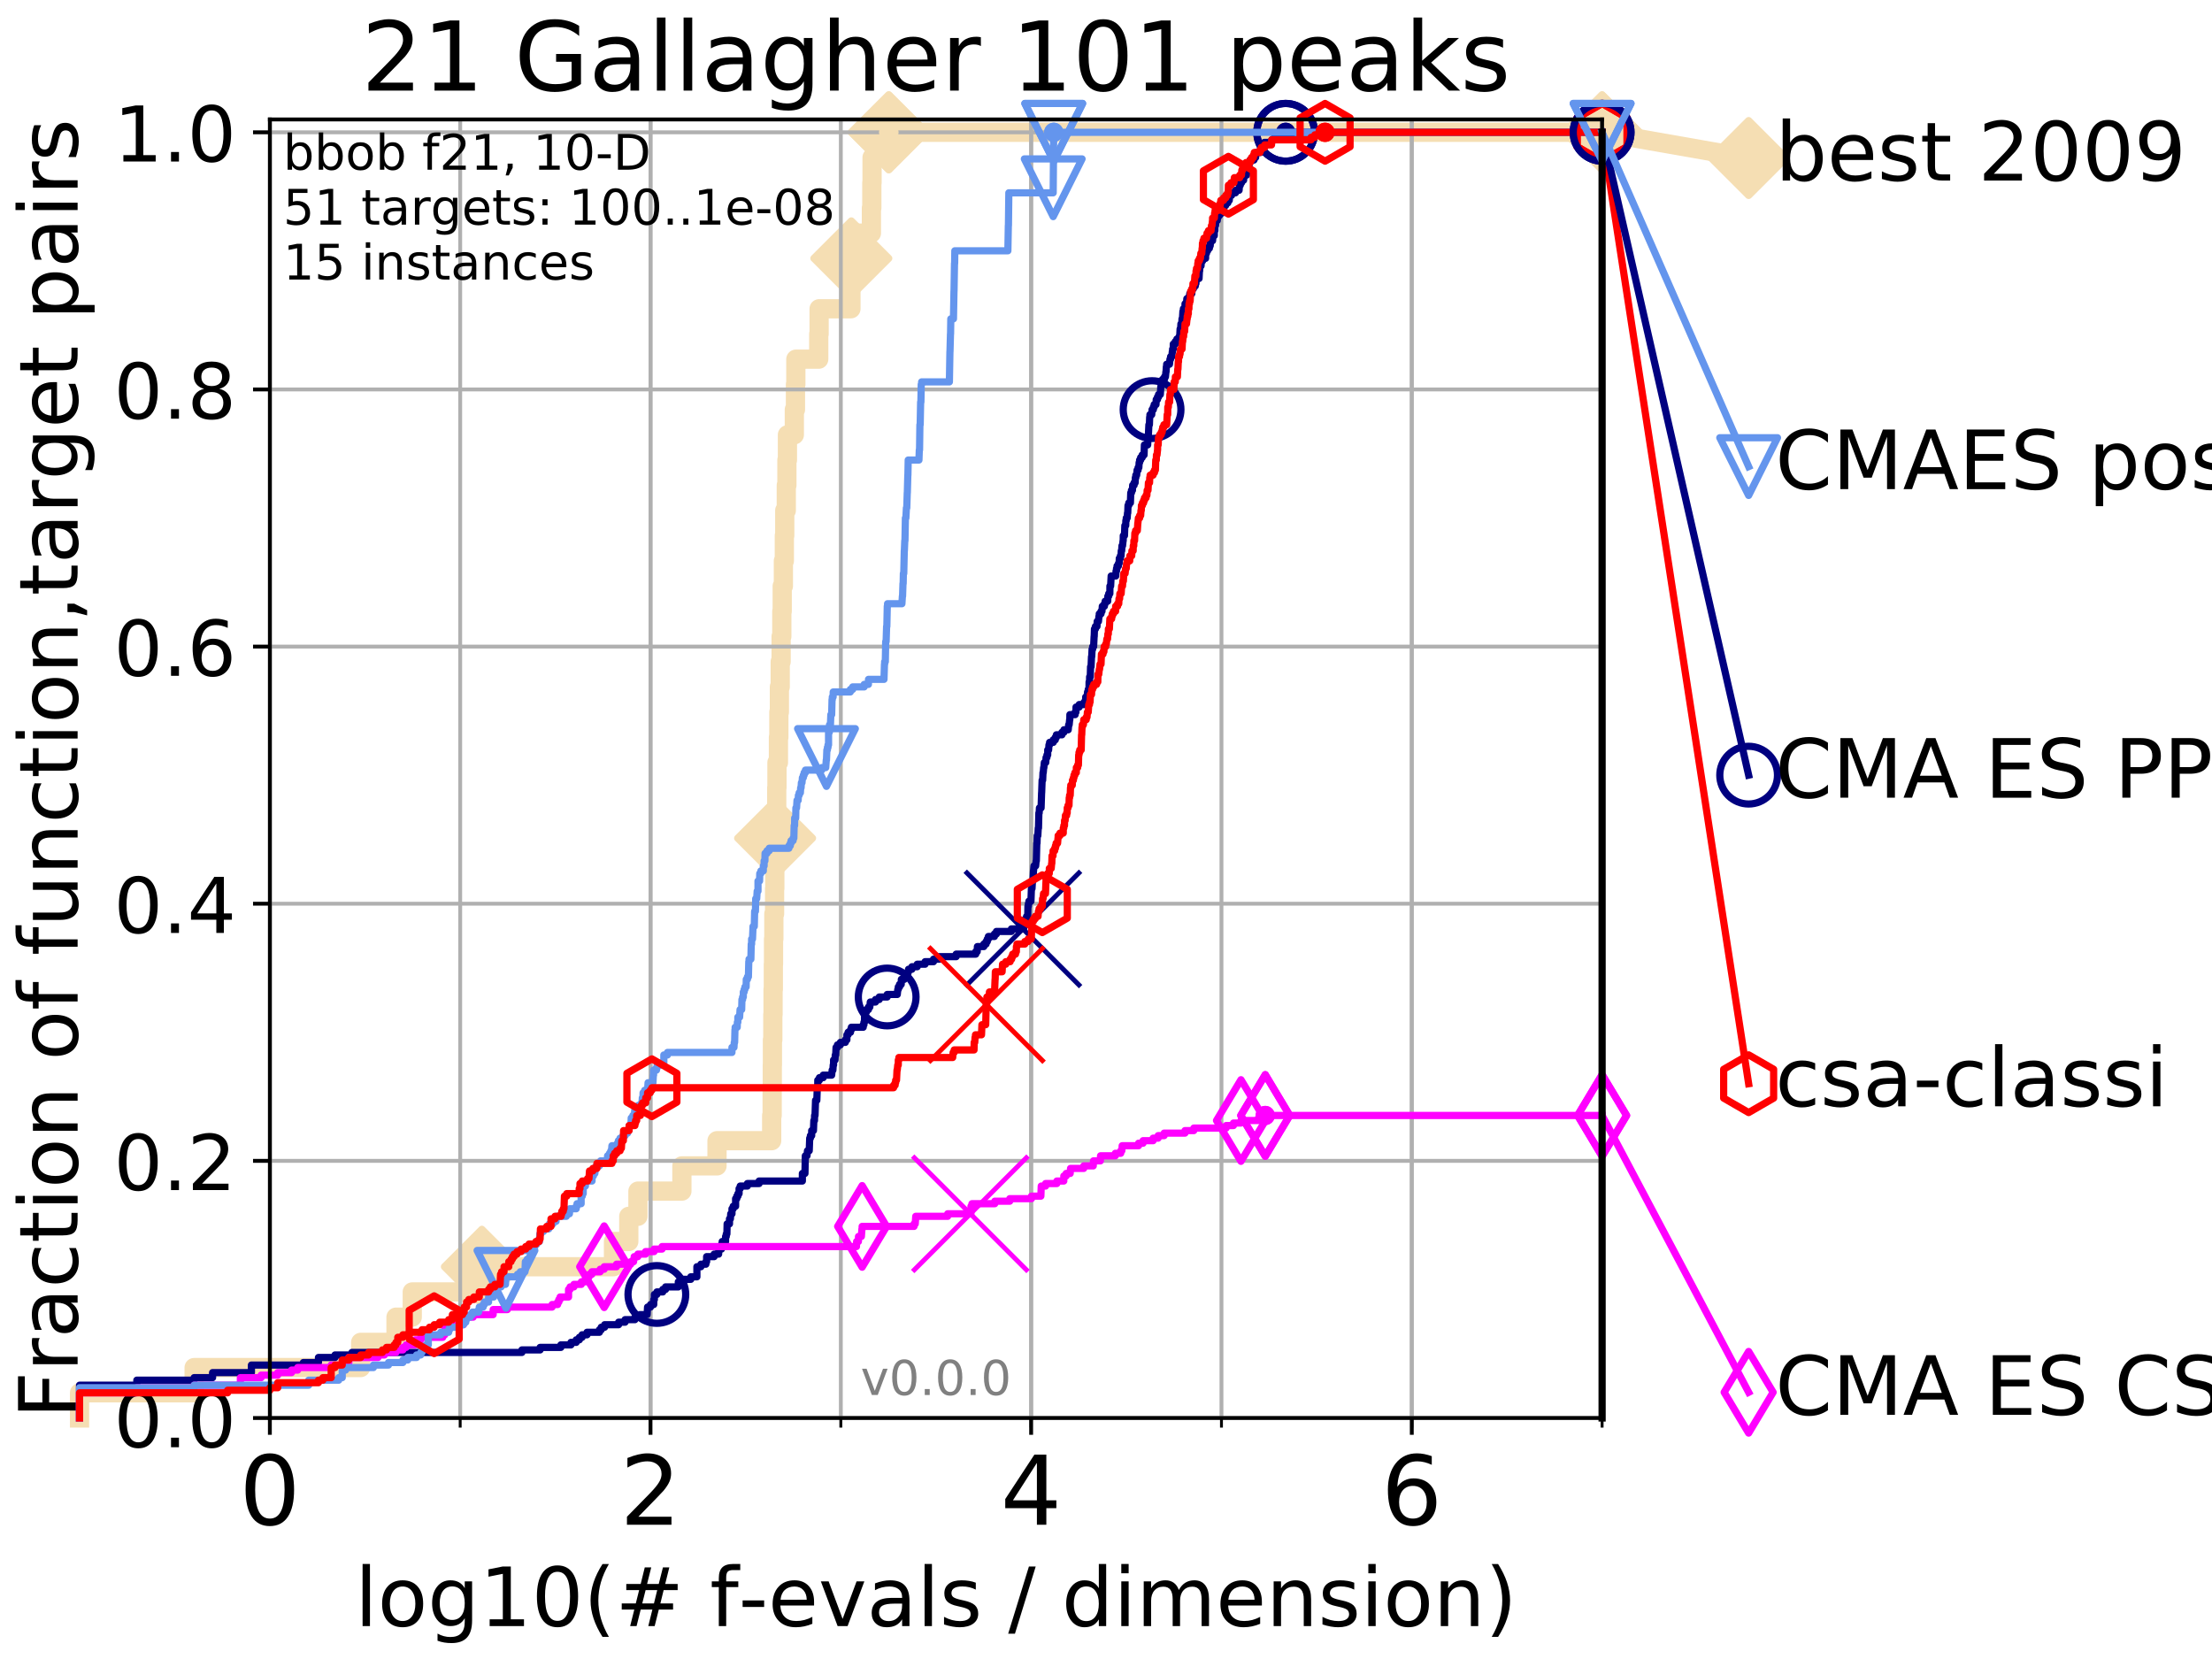 <?xml version="1.0" encoding="utf-8" standalone="no"?>
<!DOCTYPE svg PUBLIC "-//W3C//DTD SVG 1.1//EN"
  "http://www.w3.org/Graphics/SVG/1.1/DTD/svg11.dtd">
<!-- Created with matplotlib (http://matplotlib.org/) -->
<svg height="345pt" version="1.1" viewBox="0 0 460 345" width="460pt" xmlns="http://www.w3.org/2000/svg" xmlns:xlink="http://www.w3.org/1999/xlink">
 <defs>
  <style type="text/css">
*{stroke-linecap:butt;stroke-linejoin:round;}
  </style>
 </defs>
 <g id="figure_1">
  <g id="patch_1">
   <path d="M 0 345.6 
L 460.8 345.6 
L 460.8 0 
L 0 0 
z
" style="fill:#ffffff;"/>
  </g>
  <g id="axes_1">
   <g id="patch_2">
    <path d="M 56.12 294.88 
L 333.168 294.88 
L 333.168 24.84 
L 56.12 24.84 
z
" style="fill:#ffffff;"/>
   </g>
   <g id="line2d_1">
    <path d="M 16.542 294.88 
L 16.542 289.638 
L 40.37 289.638 
L 40.37 284.395 
L 75.004 284.395 
L 75.004 279.153 
L 82.351 279.153 
L 82.351 273.91 
L 85.732 273.91 
L 85.732 268.668 
L 100.208 268.668 
L 100.208 263.425 
L 127.579 263.425 
L 127.579 258.183 
L 130.762 258.183 
L 130.762 252.94 
L 132.664 252.94 
L 132.664 247.698 
L 141.805 247.698 
L 141.805 242.455 
L 149.108 242.455 
L 149.108 237.213 
L 160.476 237.213 
L 160.476 231.97 
L 160.575 231.97 
L 160.575 226.728 
L 160.602 226.728 
L 160.602 221.485 
L 160.63 221.485 
L 160.63 216.243 
L 160.712 216.243 
L 160.712 211 
L 160.759 211 
L 160.759 205.758 
L 160.821 205.758 
L 160.821 200.515 
L 160.86 200.515 
L 160.86 195.273 
L 160.926 195.273 
L 160.926 190.03 
L 161.08 190.03 
L 161.08 184.788 
L 161.13 184.788 
L 161.13 179.546 
L 161.187 179.546 
L 161.187 174.303 
L 161.444 174.303 
L 161.444 169.061 
L 161.526 169.061 
L 161.526 163.818 
L 161.575 163.818 
L 161.575 158.576 
L 161.881 158.576 
L 161.881 153.333 
L 161.968 153.333 
L 161.968 148.091 
L 162.081 148.091 
L 162.081 142.848 
L 162.253 142.848 
L 162.253 137.606 
L 162.438 137.606 
L 162.438 132.363 
L 162.583 132.363 
L 162.583 127.121 
L 162.667 127.121 
L 162.667 121.878 
L 162.91 121.878 
L 162.91 116.636 
L 163.108 116.636 
L 163.108 111.393 
L 163.193 111.393 
L 163.193 106.151 
L 163.515 106.151 
L 163.515 100.908 
L 163.641 100.908 
L 163.641 95.666 
L 163.753 95.666 
L 163.753 90.423 
L 165.187 90.423 
L 165.187 85.181 
L 165.42 85.181 
L 165.42 79.938 
L 165.501 79.938 
L 165.501 74.696 
L 170.262 74.696 
L 170.262 69.453 
L 170.34 69.453 
L 170.34 64.211 
L 176.959 64.211 
L 176.959 58.969 
L 177 58.969 
L 177 53.726 
L 177.038 53.726 
L 177.038 48.484 
L 181.215 48.484 
L 181.215 43.241 
L 181.301 43.241 
L 181.301 37.999 
L 181.349 37.999 
L 181.349 32.756 
L 184.828 32.756 
L 184.828 27.514 
L 333.168 27.514 
" style="fill:none;stroke:#f5deb3;stroke-linecap:square;stroke-width:4;"/>
   </g>
   <g id="line2d_2">
    <defs>
     <path d="M -0 7.778 
L 7.778 0 
L 0 -7.778 
L -7.778 -0 
z
" id="m2c47b73f7a" style="stroke:#f5deb3;stroke-linejoin:miter;stroke-width:1.5;"/>
    </defs>
    <g>
     <use style="fill:#f5deb3;stroke:#f5deb3;stroke-linejoin:miter;stroke-width:1.5;" x="100.208" xlink:href="#m2c47b73f7a" y="263.425"/>
     <use style="fill:#f5deb3;stroke:#f5deb3;stroke-linejoin:miter;stroke-width:1.5;" x="161.187" xlink:href="#m2c47b73f7a" y="174.303"/>
     <use style="fill:#f5deb3;stroke:#f5deb3;stroke-linejoin:miter;stroke-width:1.5;" x="177.038" xlink:href="#m2c47b73f7a" y="53.726"/>
     <use style="fill:#f5deb3;stroke:#f5deb3;stroke-linejoin:miter;stroke-width:1.5;" x="184.828" xlink:href="#m2c47b73f7a" y="27.514"/>
     <use style="fill:#f5deb3;stroke:#f5deb3;stroke-linejoin:miter;stroke-width:1.5;" x="184.828" xlink:href="#m2c47b73f7a" y="27.514"/>
     <use style="fill:#f5deb3;stroke:#f5deb3;stroke-linejoin:miter;stroke-width:1.5;" x="333.168" xlink:href="#m2c47b73f7a" y="27.514"/>
    </g>
   </g>
   <g id="line2d_3">
    <path style="fill:none;stroke:#f5deb3;stroke-linecap:square;stroke-width:4;"/>
    <g/>
   </g>
   <g id="line2d_4">
    <path d="M 333.168 27.514 
L 363.643 32.861 
" style="fill:none;stroke:#f5deb3;stroke-linecap:square;stroke-width:4;"/>
    <g>
     <use style="fill:#f5deb3;stroke:#f5deb3;stroke-linejoin:miter;stroke-width:1.5;" x="333.168" xlink:href="#m2c47b73f7a" y="27.514"/>
     <use style="fill:#f5deb3;stroke:#f5deb3;stroke-linejoin:miter;stroke-width:1.5;" x="363.643" xlink:href="#m2c47b73f7a" y="32.861"/>
    </g>
   </g>
   <g id="matplotlib.axis_1">
    <g id="xtick_1">
     <g id="line2d_5">
      <path clip-path="url(#p1c0eed1aa6)" d="M 56.12 294.88 
L 56.12 24.84 
" style="fill:none;stroke:#b0b0b0;stroke-linecap:square;stroke-width:0.8;"/>
     </g>
     <g id="line2d_6">
      <defs>
       <path d="M 0 0 
L 0 3.5 
" id="m796591fff4" style="stroke:#000000;stroke-width:0.8;"/>
      </defs>
      <g>
       <use style="stroke:#000000;stroke-width:0.8;" x="56.12" xlink:href="#m796591fff4" y="294.88"/>
      </g>
     </g>
     <g id="text_1">
      <!-- 0 -->
      <defs>
       <path d="M 31.781 66.406 
Q 24.172 66.406 20.328 58.906 
Q 16.5 51.422 16.5 36.375 
Q 16.5 21.391 20.328 13.891 
Q 24.172 6.391 31.781 6.391 
Q 39.453 6.391 43.281 13.891 
Q 47.125 21.391 47.125 36.375 
Q 47.125 51.422 43.281 58.906 
Q 39.453 66.406 31.781 66.406 
z
M 31.781 74.219 
Q 44.047 74.219 50.516 64.516 
Q 56.984 54.828 56.984 36.375 
Q 56.984 17.969 50.516 8.266 
Q 44.047 -1.422 31.781 -1.422 
Q 19.531 -1.422 13.062 8.266 
Q 6.594 17.969 6.594 36.375 
Q 6.594 54.828 13.062 64.516 
Q 19.531 74.219 31.781 74.219 
z
" id="DejaVuSans-30"/>
      </defs>
      <g transform="translate(49.758 317.077)scale(0.2 -0.2)">
       <use xlink:href="#DejaVuSans-30"/>
      </g>
     </g>
    </g>
    <g id="xtick_2">
     <g id="line2d_7">
      <path clip-path="url(#p1c0eed1aa6)" d="M 135.277 294.88 
L 135.277 24.84 
" style="fill:none;stroke:#b0b0b0;stroke-linecap:square;stroke-width:0.8;"/>
     </g>
     <g id="line2d_8">
      <g>
       <use style="stroke:#000000;stroke-width:0.8;" x="135.277" xlink:href="#m796591fff4" y="294.88"/>
      </g>
     </g>
     <g id="text_2">
      <!-- 2 -->
      <defs>
       <path d="M 19.188 8.297 
L 53.609 8.297 
L 53.609 0 
L 7.328 0 
L 7.328 8.297 
Q 12.938 14.109 22.625 23.891 
Q 32.328 33.688 34.812 36.531 
Q 39.547 41.844 41.422 45.531 
Q 43.312 49.219 43.312 52.781 
Q 43.312 58.594 39.234 62.25 
Q 35.156 65.922 28.609 65.922 
Q 23.969 65.922 18.812 64.312 
Q 13.672 62.703 7.812 59.422 
L 7.812 69.391 
Q 13.766 71.781 18.938 73 
Q 24.125 74.219 28.422 74.219 
Q 39.75 74.219 46.484 68.547 
Q 53.219 62.891 53.219 53.422 
Q 53.219 48.922 51.531 44.891 
Q 49.859 40.875 45.406 35.406 
Q 44.188 33.984 37.641 27.219 
Q 31.109 20.453 19.188 8.297 
z
" id="DejaVuSans-32"/>
      </defs>
      <g transform="translate(128.914 317.077)scale(0.2 -0.2)">
       <use xlink:href="#DejaVuSans-32"/>
      </g>
     </g>
    </g>
    <g id="xtick_3">
     <g id="line2d_9">
      <path clip-path="url(#p1c0eed1aa6)" d="M 214.433 294.88 
L 214.433 24.84 
" style="fill:none;stroke:#b0b0b0;stroke-linecap:square;stroke-width:0.8;"/>
     </g>
     <g id="line2d_10">
      <g>
       <use style="stroke:#000000;stroke-width:0.8;" x="214.433" xlink:href="#m796591fff4" y="294.88"/>
      </g>
     </g>
     <g id="text_3">
      <!-- 4 -->
      <defs>
       <path d="M 37.797 64.312 
L 12.891 25.391 
L 37.797 25.391 
z
M 35.203 72.906 
L 47.609 72.906 
L 47.609 25.391 
L 58.016 25.391 
L 58.016 17.188 
L 47.609 17.188 
L 47.609 0 
L 37.797 0 
L 37.797 17.188 
L 4.891 17.188 
L 4.891 26.703 
z
" id="DejaVuSans-34"/>
      </defs>
      <g transform="translate(208.071 317.077)scale(0.2 -0.2)">
       <use xlink:href="#DejaVuSans-34"/>
      </g>
     </g>
    </g>
    <g id="xtick_4">
     <g id="line2d_11">
      <path clip-path="url(#p1c0eed1aa6)" d="M 293.59 294.88 
L 293.59 24.84 
" style="fill:none;stroke:#b0b0b0;stroke-linecap:square;stroke-width:0.8;"/>
     </g>
     <g id="line2d_12">
      <g>
       <use style="stroke:#000000;stroke-width:0.8;" x="293.59" xlink:href="#m796591fff4" y="294.88"/>
      </g>
     </g>
     <g id="text_4">
      <!-- 6 -->
      <defs>
       <path d="M 33.016 40.375 
Q 26.375 40.375 22.484 35.828 
Q 18.609 31.297 18.609 23.391 
Q 18.609 15.531 22.484 10.953 
Q 26.375 6.391 33.016 6.391 
Q 39.656 6.391 43.531 10.953 
Q 47.406 15.531 47.406 23.391 
Q 47.406 31.297 43.531 35.828 
Q 39.656 40.375 33.016 40.375 
z
M 52.594 71.297 
L 52.594 62.312 
Q 48.875 64.062 45.094 64.984 
Q 41.312 65.922 37.594 65.922 
Q 27.828 65.922 22.672 59.328 
Q 17.531 52.734 16.797 39.406 
Q 19.672 43.656 24.016 45.922 
Q 28.375 48.188 33.594 48.188 
Q 44.578 48.188 50.953 41.516 
Q 57.328 34.859 57.328 23.391 
Q 57.328 12.156 50.688 5.359 
Q 44.047 -1.422 33.016 -1.422 
Q 20.359 -1.422 13.672 8.266 
Q 6.984 17.969 6.984 36.375 
Q 6.984 53.656 15.188 63.938 
Q 23.391 74.219 37.203 74.219 
Q 40.922 74.219 44.703 73.484 
Q 48.484 72.75 52.594 71.297 
z
" id="DejaVuSans-36"/>
      </defs>
      <g transform="translate(287.227 317.077)scale(0.2 -0.2)">
       <use xlink:href="#DejaVuSans-36"/>
      </g>
     </g>
    </g>
    <g id="xtick_5">
     <g id="line2d_13">
      <path clip-path="url(#p1c0eed1aa6)" d="M 56.12 294.88 
L 56.12 24.84 
" style="fill:none;stroke:#b0b0b0;stroke-linecap:square;stroke-width:0.8;"/>
     </g>
     <g id="line2d_14">
      <defs>
       <path d="M 0 0 
L 0 2 
" id="m48d46d3703" style="stroke:#000000;stroke-width:0.6;"/>
      </defs>
      <g>
       <use style="stroke:#000000;stroke-width:0.6;" x="56.12" xlink:href="#m48d46d3703" y="294.88"/>
      </g>
     </g>
    </g>
    <g id="xtick_6">
     <g id="line2d_15">
      <path clip-path="url(#p1c0eed1aa6)" d="M 95.698 294.88 
L 95.698 24.84 
" style="fill:none;stroke:#b0b0b0;stroke-linecap:square;stroke-width:0.8;"/>
     </g>
     <g id="line2d_16">
      <g>
       <use style="stroke:#000000;stroke-width:0.6;" x="95.698" xlink:href="#m48d46d3703" y="294.88"/>
      </g>
     </g>
    </g>
    <g id="xtick_7">
     <g id="line2d_17">
      <path clip-path="url(#p1c0eed1aa6)" d="M 135.277 294.88 
L 135.277 24.84 
" style="fill:none;stroke:#b0b0b0;stroke-linecap:square;stroke-width:0.8;"/>
     </g>
     <g id="line2d_18">
      <g>
       <use style="stroke:#000000;stroke-width:0.6;" x="135.277" xlink:href="#m48d46d3703" y="294.88"/>
      </g>
     </g>
    </g>
    <g id="xtick_8">
     <g id="line2d_19">
      <path clip-path="url(#p1c0eed1aa6)" d="M 174.855 294.88 
L 174.855 24.84 
" style="fill:none;stroke:#b0b0b0;stroke-linecap:square;stroke-width:0.8;"/>
     </g>
     <g id="line2d_20">
      <g>
       <use style="stroke:#000000;stroke-width:0.6;" x="174.855" xlink:href="#m48d46d3703" y="294.88"/>
      </g>
     </g>
    </g>
    <g id="xtick_9">
     <g id="line2d_21">
      <path clip-path="url(#p1c0eed1aa6)" d="M 214.433 294.88 
L 214.433 24.84 
" style="fill:none;stroke:#b0b0b0;stroke-linecap:square;stroke-width:0.8;"/>
     </g>
     <g id="line2d_22">
      <g>
       <use style="stroke:#000000;stroke-width:0.6;" x="214.433" xlink:href="#m48d46d3703" y="294.88"/>
      </g>
     </g>
    </g>
    <g id="xtick_10">
     <g id="line2d_23">
      <path clip-path="url(#p1c0eed1aa6)" d="M 254.011 294.88 
L 254.011 24.84 
" style="fill:none;stroke:#b0b0b0;stroke-linecap:square;stroke-width:0.8;"/>
     </g>
     <g id="line2d_24">
      <g>
       <use style="stroke:#000000;stroke-width:0.6;" x="254.011" xlink:href="#m48d46d3703" y="294.88"/>
      </g>
     </g>
    </g>
    <g id="xtick_11">
     <g id="line2d_25">
      <path clip-path="url(#p1c0eed1aa6)" d="M 293.59 294.88 
L 293.59 24.84 
" style="fill:none;stroke:#b0b0b0;stroke-linecap:square;stroke-width:0.8;"/>
     </g>
     <g id="line2d_26">
      <g>
       <use style="stroke:#000000;stroke-width:0.6;" x="293.59" xlink:href="#m48d46d3703" y="294.88"/>
      </g>
     </g>
    </g>
    <g id="xtick_12">
     <g id="line2d_27">
      <path clip-path="url(#p1c0eed1aa6)" d="M 333.168 294.88 
L 333.168 24.84 
" style="fill:none;stroke:#b0b0b0;stroke-linecap:square;stroke-width:0.8;"/>
     </g>
     <g id="line2d_28">
      <g>
       <use style="stroke:#000000;stroke-width:0.6;" x="333.168" xlink:href="#m48d46d3703" y="294.88"/>
      </g>
     </g>
    </g>
    <g id="text_5">
     <!-- log10(# f-evals / dimension) -->
     <defs>
      <path d="M 9.422 75.984 
L 18.406 75.984 
L 18.406 0 
L 9.422 0 
z
" id="DejaVuSans-6c"/>
      <path d="M 30.609 48.391 
Q 23.391 48.391 19.188 42.75 
Q 14.984 37.109 14.984 27.297 
Q 14.984 17.484 19.156 11.844 
Q 23.344 6.203 30.609 6.203 
Q 37.797 6.203 41.984 11.859 
Q 46.188 17.531 46.188 27.297 
Q 46.188 37.016 41.984 42.703 
Q 37.797 48.391 30.609 48.391 
z
M 30.609 56 
Q 42.328 56 49.016 48.375 
Q 55.719 40.766 55.719 27.297 
Q 55.719 13.875 49.016 6.219 
Q 42.328 -1.422 30.609 -1.422 
Q 18.844 -1.422 12.172 6.219 
Q 5.516 13.875 5.516 27.297 
Q 5.516 40.766 12.172 48.375 
Q 18.844 56 30.609 56 
z
" id="DejaVuSans-6f"/>
      <path d="M 45.406 27.984 
Q 45.406 37.75 41.375 43.109 
Q 37.359 48.484 30.078 48.484 
Q 22.859 48.484 18.828 43.109 
Q 14.797 37.75 14.797 27.984 
Q 14.797 18.266 18.828 12.891 
Q 22.859 7.516 30.078 7.516 
Q 37.359 7.516 41.375 12.891 
Q 45.406 18.266 45.406 27.984 
z
M 54.391 6.781 
Q 54.391 -7.172 48.188 -13.984 
Q 42 -20.797 29.203 -20.797 
Q 24.469 -20.797 20.266 -20.094 
Q 16.062 -19.391 12.109 -17.922 
L 12.109 -9.188 
Q 16.062 -11.328 19.922 -12.344 
Q 23.781 -13.375 27.781 -13.375 
Q 36.625 -13.375 41.016 -8.766 
Q 45.406 -4.156 45.406 5.172 
L 45.406 9.625 
Q 42.625 4.781 38.281 2.391 
Q 33.938 0 27.875 0 
Q 17.828 0 11.672 7.656 
Q 5.516 15.328 5.516 27.984 
Q 5.516 40.672 11.672 48.328 
Q 17.828 56 27.875 56 
Q 33.938 56 38.281 53.609 
Q 42.625 51.219 45.406 46.391 
L 45.406 54.688 
L 54.391 54.688 
z
" id="DejaVuSans-67"/>
      <path d="M 12.406 8.297 
L 28.516 8.297 
L 28.516 63.922 
L 10.984 60.406 
L 10.984 69.391 
L 28.422 72.906 
L 38.281 72.906 
L 38.281 8.297 
L 54.391 8.297 
L 54.391 0 
L 12.406 0 
z
" id="DejaVuSans-31"/>
      <path d="M 31 75.875 
Q 24.469 64.656 21.281 53.656 
Q 18.109 42.672 18.109 31.391 
Q 18.109 20.125 21.312 9.062 
Q 24.516 -2 31 -13.188 
L 23.188 -13.188 
Q 15.875 -1.703 12.234 9.375 
Q 8.594 20.453 8.594 31.391 
Q 8.594 42.281 12.203 53.312 
Q 15.828 64.359 23.188 75.875 
z
" id="DejaVuSans-28"/>
      <path d="M 51.125 44 
L 36.922 44 
L 32.812 27.688 
L 47.125 27.688 
z
M 43.797 71.781 
L 38.719 51.516 
L 52.984 51.516 
L 58.109 71.781 
L 65.922 71.781 
L 60.891 51.516 
L 76.125 51.516 
L 76.125 44 
L 58.984 44 
L 54.984 27.688 
L 70.516 27.688 
L 70.516 20.219 
L 53.078 20.219 
L 48 0 
L 40.188 0 
L 45.219 20.219 
L 30.906 20.219 
L 25.875 0 
L 18.016 0 
L 23.094 20.219 
L 7.719 20.219 
L 7.719 27.688 
L 24.906 27.688 
L 29 44 
L 13.281 44 
L 13.281 51.516 
L 30.906 51.516 
L 35.891 71.781 
z
" id="DejaVuSans-23"/>
      <path id="DejaVuSans-20"/>
      <path d="M 37.109 75.984 
L 37.109 68.5 
L 28.516 68.5 
Q 23.688 68.5 21.797 66.547 
Q 19.922 64.594 19.922 59.516 
L 19.922 54.688 
L 34.719 54.688 
L 34.719 47.703 
L 19.922 47.703 
L 19.922 0 
L 10.891 0 
L 10.891 47.703 
L 2.297 47.703 
L 2.297 54.688 
L 10.891 54.688 
L 10.891 58.5 
Q 10.891 67.625 15.141 71.797 
Q 19.391 75.984 28.609 75.984 
z
" id="DejaVuSans-66"/>
      <path d="M 4.891 31.391 
L 31.203 31.391 
L 31.203 23.391 
L 4.891 23.391 
z
" id="DejaVuSans-2d"/>
      <path d="M 56.203 29.594 
L 56.203 25.203 
L 14.891 25.203 
Q 15.484 15.922 20.484 11.062 
Q 25.484 6.203 34.422 6.203 
Q 39.594 6.203 44.453 7.469 
Q 49.312 8.734 54.109 11.281 
L 54.109 2.781 
Q 49.266 0.734 44.188 -0.344 
Q 39.109 -1.422 33.891 -1.422 
Q 20.797 -1.422 13.156 6.188 
Q 5.516 13.812 5.516 26.812 
Q 5.516 40.234 12.766 48.109 
Q 20.016 56 32.328 56 
Q 43.359 56 49.781 48.891 
Q 56.203 41.797 56.203 29.594 
z
M 47.219 32.234 
Q 47.125 39.594 43.094 43.984 
Q 39.062 48.391 32.422 48.391 
Q 24.906 48.391 20.391 44.141 
Q 15.875 39.891 15.188 32.172 
z
" id="DejaVuSans-65"/>
      <path d="M 2.984 54.688 
L 12.5 54.688 
L 29.594 8.797 
L 46.688 54.688 
L 56.203 54.688 
L 35.688 0 
L 23.484 0 
z
" id="DejaVuSans-76"/>
      <path d="M 34.281 27.484 
Q 23.391 27.484 19.188 25 
Q 14.984 22.516 14.984 16.5 
Q 14.984 11.719 18.141 8.906 
Q 21.297 6.109 26.703 6.109 
Q 34.188 6.109 38.703 11.406 
Q 43.219 16.703 43.219 25.484 
L 43.219 27.484 
z
M 52.203 31.203 
L 52.203 0 
L 43.219 0 
L 43.219 8.297 
Q 40.141 3.328 35.547 0.953 
Q 30.953 -1.422 24.312 -1.422 
Q 15.922 -1.422 10.953 3.297 
Q 6 8.016 6 15.922 
Q 6 25.141 12.172 29.828 
Q 18.359 34.516 30.609 34.516 
L 43.219 34.516 
L 43.219 35.406 
Q 43.219 41.609 39.141 45 
Q 35.062 48.391 27.688 48.391 
Q 23 48.391 18.547 47.266 
Q 14.109 46.141 10.016 43.891 
L 10.016 52.203 
Q 14.938 54.109 19.578 55.047 
Q 24.219 56 28.609 56 
Q 40.484 56 46.344 49.844 
Q 52.203 43.703 52.203 31.203 
z
" id="DejaVuSans-61"/>
      <path d="M 44.281 53.078 
L 44.281 44.578 
Q 40.484 46.531 36.375 47.5 
Q 32.281 48.484 27.875 48.484 
Q 21.188 48.484 17.844 46.438 
Q 14.5 44.391 14.5 40.281 
Q 14.5 37.156 16.891 35.375 
Q 19.281 33.594 26.516 31.984 
L 29.594 31.297 
Q 39.156 29.25 43.188 25.516 
Q 47.219 21.781 47.219 15.094 
Q 47.219 7.469 41.188 3.016 
Q 35.156 -1.422 24.609 -1.422 
Q 20.219 -1.422 15.453 -0.562 
Q 10.688 0.297 5.422 2 
L 5.422 11.281 
Q 10.406 8.688 15.234 7.391 
Q 20.062 6.109 24.812 6.109 
Q 31.156 6.109 34.562 8.281 
Q 37.984 10.453 37.984 14.406 
Q 37.984 18.062 35.516 20.016 
Q 33.062 21.969 24.703 23.781 
L 21.578 24.516 
Q 13.234 26.266 9.516 29.906 
Q 5.812 33.547 5.812 39.891 
Q 5.812 47.609 11.281 51.797 
Q 16.75 56 26.812 56 
Q 31.781 56 36.172 55.266 
Q 40.578 54.547 44.281 53.078 
z
" id="DejaVuSans-73"/>
      <path d="M 25.391 72.906 
L 33.688 72.906 
L 8.297 -9.281 
L 0 -9.281 
z
" id="DejaVuSans-2f"/>
      <path d="M 45.406 46.391 
L 45.406 75.984 
L 54.391 75.984 
L 54.391 0 
L 45.406 0 
L 45.406 8.203 
Q 42.578 3.328 38.25 0.953 
Q 33.938 -1.422 27.875 -1.422 
Q 17.969 -1.422 11.734 6.484 
Q 5.516 14.406 5.516 27.297 
Q 5.516 40.188 11.734 48.094 
Q 17.969 56 27.875 56 
Q 33.938 56 38.25 53.625 
Q 42.578 51.266 45.406 46.391 
z
M 14.797 27.297 
Q 14.797 17.391 18.875 11.75 
Q 22.953 6.109 30.078 6.109 
Q 37.203 6.109 41.297 11.75 
Q 45.406 17.391 45.406 27.297 
Q 45.406 37.203 41.297 42.844 
Q 37.203 48.484 30.078 48.484 
Q 22.953 48.484 18.875 42.844 
Q 14.797 37.203 14.797 27.297 
z
" id="DejaVuSans-64"/>
      <path d="M 9.422 54.688 
L 18.406 54.688 
L 18.406 0 
L 9.422 0 
z
M 9.422 75.984 
L 18.406 75.984 
L 18.406 64.594 
L 9.422 64.594 
z
" id="DejaVuSans-69"/>
      <path d="M 52 44.188 
Q 55.375 50.25 60.062 53.125 
Q 64.75 56 71.094 56 
Q 79.641 56 84.281 50.016 
Q 88.922 44.047 88.922 33.016 
L 88.922 0 
L 79.891 0 
L 79.891 32.719 
Q 79.891 40.578 77.094 44.375 
Q 74.312 48.188 68.609 48.188 
Q 61.625 48.188 57.562 43.547 
Q 53.516 38.922 53.516 30.906 
L 53.516 0 
L 44.484 0 
L 44.484 32.719 
Q 44.484 40.625 41.703 44.406 
Q 38.922 48.188 33.109 48.188 
Q 26.219 48.188 22.156 43.531 
Q 18.109 38.875 18.109 30.906 
L 18.109 0 
L 9.078 0 
L 9.078 54.688 
L 18.109 54.688 
L 18.109 46.188 
Q 21.188 51.219 25.484 53.609 
Q 29.781 56 35.688 56 
Q 41.656 56 45.828 52.969 
Q 50 49.953 52 44.188 
z
" id="DejaVuSans-6d"/>
      <path d="M 54.891 33.016 
L 54.891 0 
L 45.906 0 
L 45.906 32.719 
Q 45.906 40.484 42.875 44.328 
Q 39.844 48.188 33.797 48.188 
Q 26.516 48.188 22.312 43.547 
Q 18.109 38.922 18.109 30.906 
L 18.109 0 
L 9.078 0 
L 9.078 54.688 
L 18.109 54.688 
L 18.109 46.188 
Q 21.344 51.125 25.703 53.562 
Q 30.078 56 35.797 56 
Q 45.219 56 50.047 50.172 
Q 54.891 44.344 54.891 33.016 
z
" id="DejaVuSans-6e"/>
      <path d="M 8.016 75.875 
L 15.828 75.875 
Q 23.141 64.359 26.781 53.312 
Q 30.422 42.281 30.422 31.391 
Q 30.422 20.453 26.781 9.375 
Q 23.141 -1.703 15.828 -13.188 
L 8.016 -13.188 
Q 14.5 -2 17.703 9.062 
Q 20.906 20.125 20.906 31.391 
Q 20.906 42.672 17.703 53.656 
Q 14.5 64.656 8.016 75.875 
z
" id="DejaVuSans-29"/>
     </defs>
     <g transform="translate(73.803 338.154)scale(0.17 -0.17)">
      <use xlink:href="#DejaVuSans-6c"/>
      <use x="27.783" xlink:href="#DejaVuSans-6f"/>
      <use x="88.965" xlink:href="#DejaVuSans-67"/>
      <use x="152.441" xlink:href="#DejaVuSans-31"/>
      <use x="216.064" xlink:href="#DejaVuSans-30"/>
      <use x="279.688" xlink:href="#DejaVuSans-28"/>
      <use x="318.701" xlink:href="#DejaVuSans-23"/>
      <use x="402.49" xlink:href="#DejaVuSans-20"/>
      <use x="434.277" xlink:href="#DejaVuSans-66"/>
      <use x="469.404" xlink:href="#DejaVuSans-2d"/>
      <use x="505.488" xlink:href="#DejaVuSans-65"/>
      <use x="567.012" xlink:href="#DejaVuSans-76"/>
      <use x="626.191" xlink:href="#DejaVuSans-61"/>
      <use x="687.471" xlink:href="#DejaVuSans-6c"/>
      <use x="715.254" xlink:href="#DejaVuSans-73"/>
      <use x="767.354" xlink:href="#DejaVuSans-20"/>
      <use x="799.141" xlink:href="#DejaVuSans-2f"/>
      <use x="832.832" xlink:href="#DejaVuSans-20"/>
      <use x="864.619" xlink:href="#DejaVuSans-64"/>
      <use x="928.096" xlink:href="#DejaVuSans-69"/>
      <use x="955.879" xlink:href="#DejaVuSans-6d"/>
      <use x="1053.291" xlink:href="#DejaVuSans-65"/>
      <use x="1114.814" xlink:href="#DejaVuSans-6e"/>
      <use x="1178.193" xlink:href="#DejaVuSans-73"/>
      <use x="1230.293" xlink:href="#DejaVuSans-69"/>
      <use x="1258.076" xlink:href="#DejaVuSans-6f"/>
      <use x="1319.258" xlink:href="#DejaVuSans-6e"/>
      <use x="1382.637" xlink:href="#DejaVuSans-29"/>
     </g>
    </g>
   </g>
   <g id="matplotlib.axis_2">
    <g id="ytick_1">
     <g id="line2d_29">
      <path clip-path="url(#p1c0eed1aa6)" d="M 56.12 294.88 
L 333.168 294.88 
" style="fill:none;stroke:#b0b0b0;stroke-linecap:square;stroke-width:0.8;"/>
     </g>
     <g id="line2d_30">
      <defs>
       <path d="M 0 0 
L -3.5 0 
" id="mf92d370413" style="stroke:#000000;stroke-width:0.8;"/>
      </defs>
      <g>
       <use style="stroke:#000000;stroke-width:0.8;" x="56.12" xlink:href="#mf92d370413" y="294.88"/>
      </g>
     </g>
     <g id="text_6">
      <!-- 0.0 -->
      <defs>
       <path d="M 10.688 12.406 
L 21 12.406 
L 21 0 
L 10.688 0 
z
" id="DejaVuSans-2e"/>
      </defs>
      <g transform="translate(23.675 300.959)scale(0.16 -0.16)">
       <use xlink:href="#DejaVuSans-30"/>
       <use x="63.623" xlink:href="#DejaVuSans-2e"/>
       <use x="95.41" xlink:href="#DejaVuSans-30"/>
      </g>
     </g>
    </g>
    <g id="ytick_2">
     <g id="line2d_31">
      <path clip-path="url(#p1c0eed1aa6)" d="M 56.12 241.407 
L 333.168 241.407 
" style="fill:none;stroke:#b0b0b0;stroke-linecap:square;stroke-width:0.8;"/>
     </g>
     <g id="line2d_32">
      <g>
       <use style="stroke:#000000;stroke-width:0.8;" x="56.12" xlink:href="#mf92d370413" y="241.407"/>
      </g>
     </g>
     <g id="text_7">
      <!-- 0.2 -->
      <g transform="translate(23.675 247.485)scale(0.16 -0.16)">
       <use xlink:href="#DejaVuSans-30"/>
       <use x="63.623" xlink:href="#DejaVuSans-2e"/>
       <use x="95.41" xlink:href="#DejaVuSans-32"/>
      </g>
     </g>
    </g>
    <g id="ytick_3">
     <g id="line2d_33">
      <path clip-path="url(#p1c0eed1aa6)" d="M 56.12 187.933 
L 333.168 187.933 
" style="fill:none;stroke:#b0b0b0;stroke-linecap:square;stroke-width:0.8;"/>
     </g>
     <g id="line2d_34">
      <g>
       <use style="stroke:#000000;stroke-width:0.8;" x="56.12" xlink:href="#mf92d370413" y="187.933"/>
      </g>
     </g>
     <g id="text_8">
      <!-- 0.4 -->
      <g transform="translate(23.675 194.012)scale(0.16 -0.16)">
       <use xlink:href="#DejaVuSans-30"/>
       <use x="63.623" xlink:href="#DejaVuSans-2e"/>
       <use x="95.41" xlink:href="#DejaVuSans-34"/>
      </g>
     </g>
    </g>
    <g id="ytick_4">
     <g id="line2d_35">
      <path clip-path="url(#p1c0eed1aa6)" d="M 56.12 134.46 
L 333.168 134.46 
" style="fill:none;stroke:#b0b0b0;stroke-linecap:square;stroke-width:0.8;"/>
     </g>
     <g id="line2d_36">
      <g>
       <use style="stroke:#000000;stroke-width:0.8;" x="56.12" xlink:href="#mf92d370413" y="134.46"/>
      </g>
     </g>
     <g id="text_9">
      <!-- 0.6 -->
      <g transform="translate(23.675 140.539)scale(0.16 -0.16)">
       <use xlink:href="#DejaVuSans-30"/>
       <use x="63.623" xlink:href="#DejaVuSans-2e"/>
       <use x="95.41" xlink:href="#DejaVuSans-36"/>
      </g>
     </g>
    </g>
    <g id="ytick_5">
     <g id="line2d_37">
      <path clip-path="url(#p1c0eed1aa6)" d="M 56.12 80.987 
L 333.168 80.987 
" style="fill:none;stroke:#b0b0b0;stroke-linecap:square;stroke-width:0.8;"/>
     </g>
     <g id="line2d_38">
      <g>
       <use style="stroke:#000000;stroke-width:0.8;" x="56.12" xlink:href="#mf92d370413" y="80.987"/>
      </g>
     </g>
     <g id="text_10">
      <!-- 0.8 -->
      <defs>
       <path d="M 31.781 34.625 
Q 24.75 34.625 20.719 30.859 
Q 16.703 27.094 16.703 20.516 
Q 16.703 13.922 20.719 10.156 
Q 24.75 6.391 31.781 6.391 
Q 38.812 6.391 42.859 10.172 
Q 46.922 13.969 46.922 20.516 
Q 46.922 27.094 42.891 30.859 
Q 38.875 34.625 31.781 34.625 
z
M 21.922 38.812 
Q 15.578 40.375 12.031 44.719 
Q 8.5 49.078 8.5 55.328 
Q 8.5 64.062 14.719 69.141 
Q 20.953 74.219 31.781 74.219 
Q 42.672 74.219 48.875 69.141 
Q 55.078 64.062 55.078 55.328 
Q 55.078 49.078 51.531 44.719 
Q 48 40.375 41.703 38.812 
Q 48.828 37.156 52.797 32.312 
Q 56.781 27.484 56.781 20.516 
Q 56.781 9.906 50.312 4.234 
Q 43.844 -1.422 31.781 -1.422 
Q 19.734 -1.422 13.25 4.234 
Q 6.781 9.906 6.781 20.516 
Q 6.781 27.484 10.781 32.312 
Q 14.797 37.156 21.922 38.812 
z
M 18.312 54.391 
Q 18.312 48.734 21.844 45.562 
Q 25.391 42.391 31.781 42.391 
Q 38.141 42.391 41.719 45.562 
Q 45.312 48.734 45.312 54.391 
Q 45.312 60.062 41.719 63.234 
Q 38.141 66.406 31.781 66.406 
Q 25.391 66.406 21.844 63.234 
Q 18.312 60.062 18.312 54.391 
z
" id="DejaVuSans-38"/>
      </defs>
      <g transform="translate(23.675 87.066)scale(0.16 -0.16)">
       <use xlink:href="#DejaVuSans-30"/>
       <use x="63.623" xlink:href="#DejaVuSans-2e"/>
       <use x="95.41" xlink:href="#DejaVuSans-38"/>
      </g>
     </g>
    </g>
    <g id="ytick_6">
     <g id="line2d_39">
      <path clip-path="url(#p1c0eed1aa6)" d="M 56.12 27.514 
L 333.168 27.514 
" style="fill:none;stroke:#b0b0b0;stroke-linecap:square;stroke-width:0.8;"/>
     </g>
     <g id="line2d_40">
      <g>
       <use style="stroke:#000000;stroke-width:0.8;" x="56.12" xlink:href="#mf92d370413" y="27.514"/>
      </g>
     </g>
     <g id="text_11">
      <!-- 1.0 -->
      <g transform="translate(23.675 33.592)scale(0.16 -0.16)">
       <use xlink:href="#DejaVuSans-31"/>
       <use x="63.623" xlink:href="#DejaVuSans-2e"/>
       <use x="95.41" xlink:href="#DejaVuSans-30"/>
      </g>
     </g>
    </g>
    <g id="text_12">
     <!-- Fraction of function,target pairs -->
     <defs>
      <path d="M 9.812 72.906 
L 51.703 72.906 
L 51.703 64.594 
L 19.672 64.594 
L 19.672 43.109 
L 48.578 43.109 
L 48.578 34.812 
L 19.672 34.812 
L 19.672 0 
L 9.812 0 
z
" id="DejaVuSans-46"/>
      <path d="M 41.109 46.297 
Q 39.594 47.172 37.812 47.578 
Q 36.031 48 33.891 48 
Q 26.266 48 22.188 43.047 
Q 18.109 38.094 18.109 28.812 
L 18.109 0 
L 9.078 0 
L 9.078 54.688 
L 18.109 54.688 
L 18.109 46.188 
Q 20.953 51.172 25.484 53.578 
Q 30.031 56 36.531 56 
Q 37.453 56 38.578 55.875 
Q 39.703 55.766 41.062 55.516 
z
" id="DejaVuSans-72"/>
      <path d="M 48.781 52.594 
L 48.781 44.188 
Q 44.969 46.297 41.141 47.344 
Q 37.312 48.391 33.406 48.391 
Q 24.656 48.391 19.812 42.844 
Q 14.984 37.312 14.984 27.297 
Q 14.984 17.281 19.812 11.734 
Q 24.656 6.203 33.406 6.203 
Q 37.312 6.203 41.141 7.25 
Q 44.969 8.297 48.781 10.406 
L 48.781 2.094 
Q 45.016 0.344 40.984 -0.531 
Q 36.969 -1.422 32.422 -1.422 
Q 20.062 -1.422 12.781 6.344 
Q 5.516 14.109 5.516 27.297 
Q 5.516 40.672 12.859 48.328 
Q 20.219 56 33.016 56 
Q 37.156 56 41.109 55.141 
Q 45.062 54.297 48.781 52.594 
z
" id="DejaVuSans-63"/>
      <path d="M 18.312 70.219 
L 18.312 54.688 
L 36.812 54.688 
L 36.812 47.703 
L 18.312 47.703 
L 18.312 18.016 
Q 18.312 11.328 20.141 9.422 
Q 21.969 7.516 27.594 7.516 
L 36.812 7.516 
L 36.812 0 
L 27.594 0 
Q 17.188 0 13.234 3.875 
Q 9.281 7.766 9.281 18.016 
L 9.281 47.703 
L 2.688 47.703 
L 2.688 54.688 
L 9.281 54.688 
L 9.281 70.219 
z
" id="DejaVuSans-74"/>
      <path d="M 8.5 21.578 
L 8.5 54.688 
L 17.484 54.688 
L 17.484 21.922 
Q 17.484 14.156 20.5 10.266 
Q 23.531 6.391 29.594 6.391 
Q 36.859 6.391 41.078 11.031 
Q 45.312 15.672 45.312 23.688 
L 45.312 54.688 
L 54.297 54.688 
L 54.297 0 
L 45.312 0 
L 45.312 8.406 
Q 42.047 3.422 37.719 1 
Q 33.406 -1.422 27.688 -1.422 
Q 18.266 -1.422 13.375 4.438 
Q 8.5 10.297 8.5 21.578 
z
M 31.109 56 
z
" id="DejaVuSans-75"/>
      <path d="M 11.719 12.406 
L 22.016 12.406 
L 22.016 4 
L 14.016 -11.625 
L 7.719 -11.625 
L 11.719 4 
z
" id="DejaVuSans-2c"/>
      <path d="M 18.109 8.203 
L 18.109 -20.797 
L 9.078 -20.797 
L 9.078 54.688 
L 18.109 54.688 
L 18.109 46.391 
Q 20.953 51.266 25.266 53.625 
Q 29.594 56 35.594 56 
Q 45.562 56 51.781 48.094 
Q 58.016 40.188 58.016 27.297 
Q 58.016 14.406 51.781 6.484 
Q 45.562 -1.422 35.594 -1.422 
Q 29.594 -1.422 25.266 0.953 
Q 20.953 3.328 18.109 8.203 
z
M 48.688 27.297 
Q 48.688 37.203 44.609 42.844 
Q 40.531 48.484 33.406 48.484 
Q 26.266 48.484 22.188 42.844 
Q 18.109 37.203 18.109 27.297 
Q 18.109 17.391 22.188 11.75 
Q 26.266 6.109 33.406 6.109 
Q 40.531 6.109 44.609 11.75 
Q 48.688 17.391 48.688 27.297 
z
" id="DejaVuSans-70"/>
     </defs>
     <g transform="translate(16.14 294.999)rotate(-90)scale(0.17 -0.17)">
      <use xlink:href="#DejaVuSans-46"/>
      <use x="57.41" xlink:href="#DejaVuSans-72"/>
      <use x="98.523" xlink:href="#DejaVuSans-61"/>
      <use x="159.803" xlink:href="#DejaVuSans-63"/>
      <use x="214.783" xlink:href="#DejaVuSans-74"/>
      <use x="253.992" xlink:href="#DejaVuSans-69"/>
      <use x="281.775" xlink:href="#DejaVuSans-6f"/>
      <use x="342.957" xlink:href="#DejaVuSans-6e"/>
      <use x="406.336" xlink:href="#DejaVuSans-20"/>
      <use x="438.123" xlink:href="#DejaVuSans-6f"/>
      <use x="499.305" xlink:href="#DejaVuSans-66"/>
      <use x="534.51" xlink:href="#DejaVuSans-20"/>
      <use x="566.297" xlink:href="#DejaVuSans-66"/>
      <use x="601.502" xlink:href="#DejaVuSans-75"/>
      <use x="664.881" xlink:href="#DejaVuSans-6e"/>
      <use x="728.26" xlink:href="#DejaVuSans-63"/>
      <use x="783.24" xlink:href="#DejaVuSans-74"/>
      <use x="822.449" xlink:href="#DejaVuSans-69"/>
      <use x="850.232" xlink:href="#DejaVuSans-6f"/>
      <use x="911.414" xlink:href="#DejaVuSans-6e"/>
      <use x="974.793" xlink:href="#DejaVuSans-2c"/>
      <use x="1006.58" xlink:href="#DejaVuSans-74"/>
      <use x="1045.789" xlink:href="#DejaVuSans-61"/>
      <use x="1107.068" xlink:href="#DejaVuSans-72"/>
      <use x="1148.166" xlink:href="#DejaVuSans-67"/>
      <use x="1211.643" xlink:href="#DejaVuSans-65"/>
      <use x="1273.166" xlink:href="#DejaVuSans-74"/>
      <use x="1312.375" xlink:href="#DejaVuSans-20"/>
      <use x="1344.162" xlink:href="#DejaVuSans-70"/>
      <use x="1407.639" xlink:href="#DejaVuSans-61"/>
      <use x="1468.918" xlink:href="#DejaVuSans-69"/>
      <use x="1496.701" xlink:href="#DejaVuSans-72"/>
      <use x="1537.814" xlink:href="#DejaVuSans-73"/>
     </g>
    </g>
   </g>
   <g id="line2d_41">
    <defs>
     <path d="M 0 1.5 
C 0.398 1.5 0.779 1.342 1.061 1.061 
C 1.342 0.779 1.5 0.398 1.5 0 
C 1.5 -0.398 1.342 -0.779 1.061 -1.061 
C 0.779 -1.342 0.398 -1.5 0 -1.5 
C -0.398 -1.5 -0.779 -1.342 -1.061 -1.061 
C -1.342 -0.779 -1.5 -0.398 -1.5 0 
C -1.5 0.398 -1.342 0.779 -1.061 1.061 
C -0.779 1.342 -0.398 1.5 0 1.5 
z
" id="m2ea14a5237" style="stroke:#f5deb3;"/>
    </defs>
    <g>
     <use style="fill:#f5deb3;stroke:#f5deb3;" x="184.828" xlink:href="#m2ea14a5237" y="27.514"/>
     <use style="fill:#f5deb3;stroke:#f5deb3;" x="184.828" xlink:href="#m2ea14a5237" y="27.514"/>
    </g>
   </g>
   <g id="line2d_42">
    <defs>
     <path d="M 0 1.5 
C 0.398 1.5 0.779 1.342 1.061 1.061 
C 1.342 0.779 1.5 0.398 1.5 0 
C 1.5 -0.398 1.342 -0.779 1.061 -1.061 
C 0.779 -1.342 0.398 -1.5 0 -1.5 
C -0.398 -1.5 -0.779 -1.342 -1.061 -1.061 
C -1.342 -0.779 -1.5 -0.398 -1.5 0 
C -1.5 0.398 -1.342 0.779 -1.061 1.061 
C -0.779 1.342 -0.398 1.5 0 1.5 
z
" id="m6965c7fb3f" style="stroke:#000080;"/>
    </defs>
    <g>
     <use style="fill:#000080;stroke:#000080;" x="267.368" xlink:href="#m6965c7fb3f" y="27.514"/>
     <use style="fill:#000080;stroke:#000080;" x="267.368" xlink:href="#m6965c7fb3f" y="27.514"/>
    </g>
   </g>
   <g id="line2d_43">
    <path d="M 16.542 294.88 
L 16.542 288.065 
L 28.456 288.065 
L 28.456 287.016 
L 40.37 287.016 
L 40.37 286.492 
L 44.206 286.492 
L 44.206 285.444 
L 52.284 285.444 
L 52.284 283.871 
L 63.089 283.871 
L 63.089 283.347 
L 66.223 283.347 
L 66.223 282.298 
L 69.673 282.298 
L 69.673 281.774 
L 73.193 281.774 
L 73.193 281.25 
L 108.533 281.25 
L 108.533 280.725 
L 112.319 280.725 
L 112.319 280.201 
L 116.632 280.201 
L 116.632 279.677 
L 118.735 279.677 
L 118.735 279.153 
L 119.825 279.153 
L 119.825 278.628 
L 120.488 278.628 
L 120.488 278.104 
L 121.047 278.104 
L 121.047 277.58 
L 122.078 277.58 
L 122.078 277.056 
L 124.653 277.056 
L 124.653 276.531 
L 125.032 276.531 
L 125.032 276.007 
L 125.735 276.007 
L 125.735 275.483 
L 128.648 275.483 
L 128.648 274.959 
L 129.984 274.959 
L 129.984 274.434 
L 132.032 274.434 
L 132.032 273.91 
L 133.079 273.91 
L 133.079 273.386 
L 134.575 273.386 
L 134.664 271.813 
L 135.277 271.813 
L 135.277 271.289 
L 135.951 271.289 
L 135.951 270.24 
L 136.082 270.24 
L 136.082 269.192 
L 136.599 269.192 
L 136.599 268.668 
L 137.828 268.668 
L 137.828 268.143 
L 138.41 268.143 
L 138.41 267.619 
L 141.06 267.619 
L 141.06 266.571 
L 141.544 266.571 
L 141.544 266.046 
L 143.653 266.046 
L 143.653 265.522 
L 144.925 265.522 
L 144.925 263.425 
L 145.758 263.425 
L 145.758 262.901 
L 146.791 262.901 
L 146.791 262.377 
L 146.948 262.377 
L 146.948 261.328 
L 148.506 261.328 
L 148.506 260.804 
L 149.443 260.804 
L 149.488 259.755 
L 150.036 259.755 
L 150.072 258.707 
L 150.188 258.707 
L 150.188 258.183 
L 150.888 258.183 
L 150.888 257.134 
L 151.033 257.134 
L 151.033 256.61 
L 151.163 256.61 
L 151.211 254.513 
L 151.701 254.513 
L 151.701 253.464 
L 151.891 253.464 
L 151.963 252.416 
L 152.221 252.416 
L 152.221 251.367 
L 152.476 251.367 
L 152.476 250.843 
L 152.974 250.843 
L 152.974 249.27 
L 153.218 249.27 
L 153.218 248.746 
L 153.459 248.746 
L 153.459 248.222 
L 153.696 248.222 
L 153.696 247.173 
L 153.929 247.173 
L 153.929 246.649 
L 155.425 246.649 
L 155.425 246.125 
L 157.858 246.125 
L 157.858 245.601 
L 166.858 245.601 
L 166.858 244.028 
L 167.397 244.028 
L 167.471 240.358 
L 167.817 240.358 
L 167.92 239.31 
L 168.284 239.31 
L 168.384 236.689 
L 168.527 236.689 
L 168.527 236.164 
L 168.795 236.164 
L 168.795 235.116 
L 169.161 235.116 
L 169.242 233.019 
L 169.377 233.019 
L 169.398 231.97 
L 169.492 231.97 
L 169.598 228.825 
L 169.864 228.825 
L 169.956 226.204 
L 170.047 226.204 
L 170.065 224.631 
L 170.407 224.631 
L 170.407 224.107 
L 171.19 224.107 
L 171.19 223.582 
L 172.95 223.582 
L 173.053 222.534 
L 173.205 222.534 
L 173.272 221.485 
L 173.347 221.485 
L 173.347 220.437 
L 173.644 220.437 
L 173.698 219.388 
L 173.791 219.388 
L 173.864 217.816 
L 174.153 217.816 
L 174.153 217.291 
L 174.767 217.291 
L 174.767 216.767 
L 175.79 216.767 
L 175.79 216.243 
L 176.114 216.243 
L 176.122 215.194 
L 176.368 215.194 
L 176.368 214.67 
L 176.864 214.67 
L 176.864 214.146 
L 177.047 214.146 
L 177.047 213.622 
L 179.507 213.622 
L 179.507 213.097 
L 179.663 213.097 
L 179.663 212.573 
L 179.783 212.573 
L 179.783 211.525 
L 179.915 211.525 
L 179.915 210.476 
L 180.177 210.476 
L 180.177 209.952 
L 180.595 209.952 
L 180.595 209.428 
L 180.882 209.428 
L 180.979 208.379 
L 182.065 208.379 
L 182.065 207.855 
L 182.847 207.855 
L 182.847 207.331 
L 184.494 207.331 
L 184.494 206.806 
L 186.596 206.806 
L 186.7 205.758 
L 186.803 205.758 
L 186.803 205.234 
L 187.066 205.234 
L 187.066 204.709 
L 187.41 204.709 
L 187.443 203.661 
L 188.051 203.661 
L 188.133 202.612 
L 188.778 202.612 
L 188.778 202.088 
L 188.931 202.088 
L 188.931 201.564 
L 189.639 201.564 
L 189.639 201.04 
L 190.742 201.04 
L 190.742 200.515 
L 192.38 200.515 
L 192.38 199.991 
L 194.127 199.991 
L 194.127 199.467 
L 195.398 199.467 
L 195.398 198.943 
L 198.837 198.943 
L 198.837 198.418 
L 202.916 198.418 
L 202.916 197.894 
L 203.217 197.894 
L 203.259 196.846 
L 204.589 196.846 
L 204.589 196.321 
L 205.058 196.321 
L 205.058 195.797 
L 205.317 195.797 
L 205.317 195.273 
L 205.538 195.273 
L 205.538 194.749 
L 206.794 194.749 
L 206.794 194.224 
L 207.213 194.224 
L 207.213 193.7 
L 210.32 193.7 
L 210.32 193.176 
L 212.86 193.176 
L 212.925 192.127 
L 213.245 192.127 
L 213.245 191.079 
L 213.493 191.079 
L 213.493 190.555 
L 213.724 190.555 
L 213.767 188.458 
L 213.855 188.458 
L 213.855 187.933 
L 213.97 187.933 
L 213.97 187.409 
L 214.392 187.409 
L 214.488 184.788 
L 214.611 184.788 
L 214.706 183.215 
L 214.809 183.215 
L 214.915 181.118 
L 214.928 181.118 
L 215.028 180.07 
L 215.37 180.07 
L 215.467 179.021 
L 215.512 179.021 
L 215.606 175.352 
L 215.655 175.352 
L 215.699 173.779 
L 215.822 173.779 
L 215.908 172.206 
L 215.96 172.206 
L 216.04 169.061 
L 216.103 169.061 
L 216.159 168.012 
L 216.5 168.012 
L 216.607 164.867 
L 216.619 164.867 
L 216.715 162.245 
L 216.826 162.245 
L 216.896 160.673 
L 216.949 160.673 
L 217.038 159.624 
L 217.083 159.624 
L 217.179 158.576 
L 217.469 158.576 
L 217.538 157.527 
L 217.715 157.527 
L 217.715 157.003 
L 217.876 157.003 
L 217.881 155.954 
L 218.068 155.954 
L 218.139 154.906 
L 218.269 154.906 
L 218.269 154.382 
L 219.027 154.382 
L 219.027 153.857 
L 219.453 153.857 
L 219.453 153.333 
L 219.683 153.333 
L 219.683 152.809 
L 220.838 152.809 
L 220.838 152.285 
L 221.255 152.285 
L 221.255 151.76 
L 222.143 151.76 
L 222.24 150.712 
L 222.339 150.712 
L 222.439 149.663 
L 222.475 149.663 
L 222.49 148.615 
L 223.582 148.615 
L 223.582 148.091 
L 223.751 148.091 
L 223.767 147.042 
L 224.42 147.042 
L 224.42 146.518 
L 225.471 146.518 
L 225.471 145.994 
L 225.753 145.994 
L 225.78 144.945 
L 226.09 144.945 
L 226.165 143.897 
L 226.306 143.897 
L 226.306 143.372 
L 226.464 143.372 
L 226.484 141.8 
L 226.58 141.8 
L 226.593 140.751 
L 226.73 140.751 
L 226.789 138.654 
L 226.895 138.654 
L 226.985 136.557 
L 227.031 136.557 
L 227.106 134.984 
L 227.229 134.984 
L 227.229 134.46 
L 227.424 134.46 
L 227.526 132.363 
L 227.547 132.363 
L 227.6 130.79 
L 227.8 130.79 
L 227.8 130.266 
L 228.123 130.266 
L 228.168 129.218 
L 228.434 129.218 
L 228.528 128.169 
L 228.598 128.169 
L 228.598 127.645 
L 228.964 127.645 
L 228.964 127.121 
L 229.163 127.121 
L 229.233 126.072 
L 229.665 126.072 
L 229.665 125.548 
L 229.829 125.548 
L 229.829 125.024 
L 230.358 125.024 
L 230.383 123.975 
L 230.564 123.975 
L 230.564 123.451 
L 230.8 123.451 
L 230.815 121.878 
L 230.963 121.878 
L 231.073 119.781 
L 232.033 119.781 
L 232.092 118.733 
L 232.187 118.733 
L 232.187 118.209 
L 232.304 118.209 
L 232.304 117.684 
L 232.589 117.684 
L 232.589 117.16 
L 232.736 117.16 
L 232.763 116.112 
L 232.993 116.112 
L 232.993 115.587 
L 233.123 115.587 
L 233.176 114.539 
L 233.257 114.539 
L 233.321 113.49 
L 233.438 113.49 
L 233.549 112.442 
L 233.576 112.442 
L 233.592 111.393 
L 233.84 111.393 
L 233.92 109.296 
L 234.101 109.296 
L 234.13 108.248 
L 234.214 108.248 
L 234.214 107.724 
L 234.399 107.724 
L 234.473 106.675 
L 234.52 106.675 
L 234.579 105.102 
L 234.74 105.102 
L 234.74 104.578 
L 235.073 104.578 
L 235.148 102.481 
L 235.295 102.481 
L 235.295 101.957 
L 235.503 101.957 
L 235.545 100.908 
L 235.841 100.908 
L 235.841 100.384 
L 236.059 100.384 
L 236.101 99.336 
L 236.202 99.336 
L 236.202 98.811 
L 236.374 98.811 
L 236.466 97.763 
L 236.671 97.763 
L 236.671 97.239 
L 236.83 97.239 
L 236.891 96.19 
L 236.987 96.19 
L 236.987 95.666 
L 237.206 95.666 
L 237.206 95.142 
L 237.53 95.142 
L 237.53 94.617 
L 237.913 94.617 
L 237.985 92.52 
L 238.666 92.52 
L 238.768 90.423 
L 238.815 90.423 
L 238.919 88.326 
L 239.025 88.326 
L 239.081 86.754 
L 239.136 86.754 
L 239.136 86.229 
L 239.508 86.229 
L 239.581 85.181 
L 239.842 85.181 
L 239.842 84.657 
L 240.018 84.657 
L 240.018 84.132 
L 240.396 84.132 
L 240.444 83.084 
L 240.7 83.084 
L 240.7 82.56 
L 240.928 82.56 
L 240.928 82.035 
L 241.297 82.035 
L 241.396 80.463 
L 241.437 80.463 
L 241.437 79.938 
L 241.649 79.938 
L 241.756 78.89 
L 242.163 78.89 
L 242.163 78.366 
L 242.362 78.366 
L 242.458 77.317 
L 242.49 77.317 
L 242.55 76.269 
L 242.614 76.269 
L 242.614 75.744 
L 243.201 75.744 
L 243.301 74.696 
L 243.431 74.696 
L 243.431 74.172 
L 243.687 74.172 
L 243.787 73.123 
L 243.849 73.123 
L 243.849 72.599 
L 243.99 72.599 
L 243.991 71.55 
L 244.406 71.55 
L 244.406 71.026 
L 244.742 71.026 
L 244.742 70.502 
L 245.211 70.502 
L 245.211 69.978 
L 245.325 69.978 
L 245.41 68.405 
L 245.525 68.405 
L 245.578 67.356 
L 245.758 67.356 
L 245.805 66.308 
L 245.899 66.308 
L 245.992 64.735 
L 246.094 64.735 
L 246.094 64.211 
L 246.415 64.211 
L 246.436 63.163 
L 246.731 63.163 
L 246.811 62.114 
L 247.292 62.114 
L 247.292 61.59 
L 247.417 61.59 
L 247.417 61.066 
L 247.842 61.066 
L 247.925 60.017 
L 248.193 60.017 
L 248.193 59.493 
L 248.566 59.493 
L 248.566 58.969 
L 248.704 58.969 
L 248.738 57.92 
L 249.349 57.92 
L 249.428 56.347 
L 249.471 56.347 
L 249.5 55.299 
L 249.762 55.299 
L 249.844 54.25 
L 250.104 54.25 
L 250.104 53.726 
L 250.708 53.726 
L 250.724 52.678 
L 250.895 52.678 
L 250.895 52.153 
L 251.135 52.153 
L 251.135 51.629 
L 251.501 51.629 
L 251.501 51.105 
L 251.671 51.105 
L 251.741 50.056 
L 252.161 50.056 
L 252.236 49.008 
L 252.518 49.008 
L 252.525 47.959 
L 252.645 47.959 
L 252.668 46.911 
L 252.779 46.911 
L 252.841 45.862 
L 253.135 45.862 
L 253.135 45.338 
L 253.254 45.338 
L 253.254 44.814 
L 253.599 44.814 
L 253.599 44.29 
L 254.175 44.29 
L 254.175 43.765 
L 254.458 43.765 
L 254.535 42.717 
L 254.891 42.717 
L 254.891 42.193 
L 255.336 42.193 
L 255.336 41.668 
L 255.635 41.668 
L 255.7 40.62 
L 256.12 40.62 
L 256.12 40.096 
L 256.935 40.096 
L 256.935 39.571 
L 257.674 39.571 
L 257.758 38.523 
L 257.925 38.523 
L 257.925 37.999 
L 258.192 37.999 
L 258.192 37.474 
L 258.617 37.474 
L 258.68 36.426 
L 259.224 36.426 
L 259.224 35.902 
L 259.356 35.902 
L 259.447 34.853 
L 259.575 34.853 
L 259.575 34.329 
L 259.767 34.329 
L 259.767 33.805 
L 259.957 33.805 
L 259.957 33.28 
L 260.769 33.28 
L 260.769 32.756 
L 261.107 32.756 
L 261.217 31.708 
L 262.118 31.708 
L 262.118 31.183 
L 262.506 31.183 
L 262.506 30.659 
L 262.752 30.659 
L 262.752 30.135 
L 262.933 30.135 
L 262.933 29.611 
L 264.469 29.611 
L 264.469 29.086 
L 265.018 29.086 
L 265.018 28.562 
L 265.468 28.562 
L 265.468 28.038 
L 267.368 28.038 
L 267.368 27.514 
L 333.168 27.514 
L 333.168 27.514 
" style="fill:none;stroke:#000080;stroke-linecap:square;stroke-width:1.5;"/>
   </g>
   <g id="line2d_44">
    <defs>
     <path d="M 0 6 
C 1.591 6 3.117 5.368 4.243 4.243 
C 5.368 3.117 6 1.591 6 0 
C 6 -1.591 5.368 -3.117 4.243 -4.243 
C 3.117 -5.368 1.591 -6 0 -6 
C -1.591 -6 -3.117 -5.368 -4.243 -4.243 
C -5.368 -3.117 -6 -1.591 -6 0 
C -6 1.591 -5.368 3.117 -4.243 4.243 
C -3.117 5.368 -1.591 6 0 6 
z
" id="m125c8510eb" style="stroke:#000080;stroke-width:1.5;"/>
    </defs>
    <g>
     <use style="fill:none;stroke:#000080;stroke-width:1.5;" x="136.599" xlink:href="#m125c8510eb" y="269.192"/>
     <use style="fill:none;stroke:#000080;stroke-width:1.5;" x="184.494" xlink:href="#m125c8510eb" y="207.331"/>
     <use style="fill:none;stroke:#000080;stroke-width:1.5;" x="239.581" xlink:href="#m125c8510eb" y="85.181"/>
     <use style="fill:none;stroke:#000080;stroke-width:1.5;" x="267.368" xlink:href="#m125c8510eb" y="27.514"/>
     <use style="fill:none;stroke:#000080;stroke-width:1.5;" x="267.368" xlink:href="#m125c8510eb" y="27.514"/>
     <use style="fill:none;stroke:#000080;stroke-width:1.5;" x="333.168" xlink:href="#m125c8510eb" y="27.514"/>
    </g>
   </g>
   <g id="line2d_45">
    <path style="fill:none;stroke:#000080;stroke-linecap:square;stroke-width:1.5;"/>
    <g/>
   </g>
   <g id="line2d_46">
    <path clip-path="url(#p1c0eed1aa6)" d="M 212.721 193.176 
" style="fill:none;stroke:#000080;stroke-linecap:square;stroke-width:1.5;"/>
    <defs>
     <path d="M -12 12 
L 12 -12 
M -12 -12 
L 12 12 
" id="m1be981ae62" style="stroke:#000080;"/>
    </defs>
    <g clip-path="url(#p1c0eed1aa6)">
     <use style="fill:#000080;stroke:#000080;" x="212.721" xlink:href="#m1be981ae62" y="193.176"/>
    </g>
   </g>
   <g id="line2d_47">
    <defs>
     <path d="M 0 1.5 
C 0.398 1.5 0.779 1.342 1.061 1.061 
C 1.342 0.779 1.5 0.398 1.5 0 
C 1.5 -0.398 1.342 -0.779 1.061 -1.061 
C 0.779 -1.342 0.398 -1.5 0 -1.5 
C -0.398 -1.5 -0.779 -1.342 -1.061 -1.061 
C -1.342 -0.779 -1.5 -0.398 -1.5 0 
C -1.5 0.398 -1.342 0.779 -1.061 1.061 
C -0.779 1.342 -0.398 1.5 0 1.5 
z
" id="mb37b6277b9" style="stroke:#ff00ff;"/>
    </defs>
    <g>
     <use style="fill:#ff00ff;stroke:#ff00ff;" x="263.12" xlink:href="#mb37b6277b9" y="231.97"/>
     <use style="fill:#ff00ff;stroke:#ff00ff;" x="263.12" xlink:href="#mb37b6277b9" y="231.97"/>
    </g>
   </g>
   <g id="line2d_48">
    <path d="M 16.542 294.88 
L 16.542 289.638 
L 28.456 289.638 
L 28.456 288.589 
L 40.37 288.589 
L 40.37 288.065 
L 49.989 288.065 
L 49.989 286.492 
L 54.309 286.492 
L 54.309 285.968 
L 57.758 285.968 
L 57.758 285.444 
L 60.63 285.444 
L 60.63 284.919 
L 61.903 284.919 
L 61.903 284.395 
L 68.873 284.395 
L 68.873 283.871 
L 71.87 283.871 
L 71.87 283.347 
L 72.544 283.347 
L 72.544 282.298 
L 78.608 282.298 
L 78.608 281.774 
L 79.949 281.774 
L 79.949 281.25 
L 82.351 281.25 
L 82.351 280.725 
L 83.784 280.725 
L 83.784 280.201 
L 84.458 280.201 
L 84.458 279.677 
L 86.335 279.677 
L 86.335 278.628 
L 87.482 278.628 
L 87.482 278.104 
L 92.076 278.104 
L 92.076 277.58 
L 92.496 277.58 
L 92.496 276.007 
L 93.106 276.007 
L 93.106 275.483 
L 96.372 275.483 
L 96.372 274.959 
L 96.537 274.959 
L 96.537 273.91 
L 98.397 273.91 
L 98.397 273.386 
L 102.553 273.386 
L 102.553 272.337 
L 105.513 272.337 
L 105.513 271.813 
L 114.81 271.813 
L 114.81 271.289 
L 115.958 271.289 
L 115.958 270.765 
L 116.22 270.765 
L 116.22 270.24 
L 116.479 270.24 
L 116.479 269.716 
L 118.233 269.716 
L 118.233 268.143 
L 118.554 268.143 
L 118.554 267.619 
L 119.354 267.619 
L 119.354 267.095 
L 120.889 267.095 
L 120.889 266.571 
L 121.666 266.571 
L 121.666 266.046 
L 121.817 266.046 
L 121.817 265.522 
L 122.517 265.522 
L 122.517 264.998 
L 123.085 264.998 
L 123.085 264.474 
L 124.812 264.474 
L 124.812 263.949 
L 125.645 263.949 
L 125.645 263.425 
L 128.212 263.425 
L 128.212 262.901 
L 131.159 262.901 
L 131.159 262.377 
L 131.76 262.377 
L 131.76 261.852 
L 131.886 261.852 
L 131.886 261.328 
L 132.644 261.328 
L 132.644 260.804 
L 134.25 260.804 
L 134.25 260.28 
L 136.017 260.28 
L 136.017 259.755 
L 137.679 259.755 
L 137.679 259.231 
L 178.107 259.231 
L 178.137 258.183 
L 178.512 258.183 
L 178.53 257.134 
L 179.13 257.134 
L 179.241 255.561 
L 179.288 255.561 
L 179.288 255.037 
L 190.076 255.037 
L 190.076 254.513 
L 190.33 254.513 
L 190.436 252.94 
L 197.074 252.94 
L 197.074 252.416 
L 201.908 252.416 
L 201.921 250.843 
L 202.123 250.843 
L 202.123 250.319 
L 206.872 250.319 
L 206.872 249.795 
L 209.986 249.795 
L 209.986 249.27 
L 214.497 249.27 
L 214.497 248.746 
L 216.458 248.746 
L 216.531 246.649 
L 217.442 246.649 
L 217.442 246.125 
L 219.785 246.125 
L 219.785 245.601 
L 221.225 245.601 
L 221.226 244.552 
L 221.717 244.552 
L 221.717 244.028 
L 222.552 244.028 
L 222.625 242.979 
L 225.369 242.979 
L 225.369 242.455 
L 227.35 242.455 
L 227.398 241.407 
L 228.834 241.407 
L 228.865 240.358 
L 231.94 240.358 
L 231.94 239.834 
L 233.062 239.834 
L 233.062 239.31 
L 233.294 239.31 
L 233.364 238.261 
L 236.77 238.261 
L 236.77 237.737 
L 237.707 237.737 
L 237.707 237.213 
L 239.8 237.213 
L 239.8 236.689 
L 240.843 236.689 
L 240.843 236.164 
L 242.093 236.164 
L 242.093 235.64 
L 246.426 235.64 
L 246.426 235.116 
L 248.262 235.116 
L 248.262 234.592 
L 254.979 234.592 
L 254.979 234.067 
L 256.506 234.067 
L 256.506 233.543 
L 258.067 233.543 
L 258.067 233.019 
L 261.702 233.019 
L 261.702 232.495 
L 263.12 232.495 
L 263.12 231.97 
L 333.168 231.97 
L 333.168 231.97 
" style="fill:none;stroke:#ff00ff;stroke-linecap:square;stroke-width:1.5;"/>
   </g>
   <g id="line2d_49">
    <defs>
     <path d="M -0 8.485 
L 5.091 0 
L 0 -8.485 
L -5.091 -0 
z
" id="ma0c3a8ed96" style="stroke:#ff00ff;stroke-linejoin:miter;stroke-width:1.5;"/>
    </defs>
    <g>
     <use style="fill:none;stroke:#ff00ff;stroke-linejoin:miter;stroke-width:1.5;" x="125.645" xlink:href="#ma0c3a8ed96" y="263.425"/>
     <use style="fill:none;stroke:#ff00ff;stroke-linejoin:miter;stroke-width:1.5;" x="179.288" xlink:href="#ma0c3a8ed96" y="255.037"/>
     <use style="fill:none;stroke:#ff00ff;stroke-linejoin:miter;stroke-width:1.5;" x="258.067" xlink:href="#ma0c3a8ed96" y="233.019"/>
     <use style="fill:none;stroke:#ff00ff;stroke-linejoin:miter;stroke-width:1.5;" x="263.12" xlink:href="#ma0c3a8ed96" y="231.97"/>
     <use style="fill:none;stroke:#ff00ff;stroke-linejoin:miter;stroke-width:1.5;" x="263.12" xlink:href="#ma0c3a8ed96" y="231.97"/>
     <use style="fill:none;stroke:#ff00ff;stroke-linejoin:miter;stroke-width:1.5;" x="333.168" xlink:href="#ma0c3a8ed96" y="231.97"/>
    </g>
   </g>
   <g id="line2d_50">
    <path style="fill:none;stroke:#ff00ff;stroke-linecap:square;stroke-width:1.5;"/>
    <g/>
   </g>
   <g id="line2d_51">
    <path clip-path="url(#p1c0eed1aa6)" d="M 201.789 252.416 
" style="fill:none;stroke:#ff00ff;stroke-linecap:square;stroke-width:1.5;"/>
    <defs>
     <path d="M -12 12 
L 12 -12 
M -12 -12 
L 12 12 
" id="m3133d1b806" style="stroke:#ff00ff;"/>
    </defs>
    <g clip-path="url(#p1c0eed1aa6)">
     <use style="fill:#ff00ff;stroke:#ff00ff;" x="201.789" xlink:href="#m3133d1b806" y="252.416"/>
    </g>
   </g>
   <g id="line2d_52">
    <defs>
     <path d="M 0 1.5 
C 0.398 1.5 0.779 1.342 1.061 1.061 
C 1.342 0.779 1.5 0.398 1.5 0 
C 1.5 -0.398 1.342 -0.779 1.061 -1.061 
C 0.779 -1.342 0.398 -1.5 0 -1.5 
C -0.398 -1.5 -0.779 -1.342 -1.061 -1.061 
C -1.342 -0.779 -1.5 -0.398 -1.5 0 
C -1.5 0.398 -1.342 0.779 -1.061 1.061 
C -0.779 1.342 -0.398 1.5 0 1.5 
z
" id="m29196dd4d1" style="stroke:#6495ed;"/>
    </defs>
    <g>
     <use style="fill:#6495ed;stroke:#6495ed;" x="219.132" xlink:href="#m29196dd4d1" y="27.514"/>
     <use style="fill:#6495ed;stroke:#6495ed;" x="219.132" xlink:href="#m29196dd4d1" y="27.514"/>
    </g>
   </g>
   <g id="line2d_53">
    <path d="M 16.542 294.88 
L 16.542 288.589 
L 40.37 288.589 
L 40.37 288.065 
L 64.199 288.065 
L 64.199 287.016 
L 70.437 287.016 
L 70.437 286.492 
L 71.168 286.492 
L 71.168 284.919 
L 71.87 284.919 
L 71.87 284.395 
L 77.653 284.395 
L 77.653 283.871 
L 80.787 283.871 
L 80.787 283.347 
L 83.784 283.347 
L 83.784 282.822 
L 84.786 282.822 
L 84.786 282.298 
L 86.629 282.298 
L 86.629 281.774 
L 87.482 281.774 
L 87.482 281.25 
L 87.757 281.25 
L 87.757 280.201 
L 88.556 280.201 
L 88.556 279.677 
L 89.069 279.677 
L 89.069 277.58 
L 91.647 277.58 
L 91.647 277.056 
L 93.305 277.056 
L 93.305 276.531 
L 93.501 276.531 
L 93.501 276.007 
L 95.526 276.007 
L 95.526 275.483 
L 96.372 275.483 
L 96.372 274.959 
L 96.861 274.959 
L 96.861 274.434 
L 97.021 274.434 
L 97.021 273.91 
L 97.799 273.91 
L 97.799 273.386 
L 98.249 273.386 
L 98.249 272.862 
L 99.534 272.862 
L 99.534 272.337 
L 99.671 272.337 
L 99.671 271.813 
L 100.47 271.813 
L 100.47 271.289 
L 100.729 271.289 
L 100.729 270.765 
L 101.604 270.765 
L 101.604 269.716 
L 102.668 269.716 
L 102.668 269.192 
L 103.342 269.192 
L 103.342 267.619 
L 104.201 267.619 
L 104.201 267.095 
L 105.12 267.095 
L 105.219 265.522 
L 107.613 265.522 
L 107.613 264.998 
L 108.204 264.998 
L 108.204 264.474 
L 109.172 264.474 
L 109.251 262.377 
L 109.637 262.377 
L 109.637 261.852 
L 110.164 261.852 
L 110.164 261.328 
L 110.311 261.328 
L 110.311 260.28 
L 110.458 260.28 
L 110.53 259.231 
L 111.241 259.231 
L 111.241 258.707 
L 111.653 258.707 
L 111.653 258.183 
L 112.188 258.183 
L 112.254 256.61 
L 112.45 256.61 
L 112.45 256.086 
L 113.024 256.086 
L 113.024 255.561 
L 114.117 255.561 
L 114.117 255.037 
L 114.235 255.037 
L 114.235 254.513 
L 114.978 254.513 
L 114.978 253.989 
L 115.637 253.989 
L 115.691 252.94 
L 117.763 252.94 
L 117.763 252.416 
L 118.417 252.416 
L 118.509 251.367 
L 119.825 251.367 
L 119.825 250.843 
L 119.993 250.843 
L 119.993 250.319 
L 120.85 250.319 
L 120.85 248.746 
L 121.087 248.746 
L 121.087 248.222 
L 121.282 248.222 
L 121.282 246.649 
L 121.741 246.649 
L 121.779 245.601 
L 123.12 245.601 
L 123.12 244.552 
L 123.397 244.552 
L 123.397 244.028 
L 123.703 244.028 
L 123.804 242.979 
L 123.97 242.979 
L 123.97 242.455 
L 124.653 242.455 
L 124.653 241.931 
L 124.907 241.931 
L 124.907 241.407 
L 126.294 241.407 
L 126.352 240.358 
L 126.752 240.358 
L 126.752 239.834 
L 127.032 239.834 
L 127.032 239.31 
L 127.17 239.31 
L 127.253 238.261 
L 128.393 238.261 
L 128.393 237.737 
L 128.597 237.737 
L 128.597 237.213 
L 128.948 237.213 
L 128.948 236.689 
L 129.558 236.689 
L 129.558 236.164 
L 130.008 236.164 
L 130.008 235.64 
L 130.514 235.64 
L 130.514 235.116 
L 130.762 235.116 
L 130.851 234.067 
L 131.203 234.067 
L 131.268 232.495 
L 131.612 232.495 
L 131.612 231.97 
L 131.928 231.97 
L 131.991 230.922 
L 132.463 230.922 
L 132.463 230.398 
L 132.724 230.398 
L 132.724 229.873 
L 133.389 229.873 
L 133.389 229.349 
L 133.504 229.349 
L 133.58 228.301 
L 133.712 228.301 
L 133.731 227.252 
L 134.066 227.252 
L 134.066 226.728 
L 134.664 226.728 
L 134.771 225.155 
L 135.785 225.155 
L 135.868 223.582 
L 135.918 223.582 
L 135.918 222.534 
L 136.52 222.534 
L 136.52 222.01 
L 136.679 222.01 
L 136.679 221.485 
L 137.828 221.485 
L 137.828 220.961 
L 138.049 220.961 
L 138.049 219.388 
L 138.807 219.388 
L 138.807 218.864 
L 152.215 218.864 
L 152.215 217.816 
L 152.633 217.816 
L 152.696 216.767 
L 152.771 216.767 
L 152.839 214.146 
L 152.882 214.146 
L 152.882 213.622 
L 153.309 213.622 
L 153.339 212.573 
L 153.441 212.573 
L 153.441 211.525 
L 153.807 211.525 
L 153.9 209.952 
L 154.235 209.952 
L 154.291 207.855 
L 154.427 207.855 
L 154.427 207.331 
L 154.579 207.331 
L 154.579 206.282 
L 154.752 206.282 
L 154.752 205.758 
L 154.911 205.758 
L 154.911 205.234 
L 155.162 205.234 
L 155.194 203.661 
L 155.435 203.661 
L 155.435 203.137 
L 155.636 203.137 
L 155.715 199.991 
L 155.767 199.991 
L 155.767 199.467 
L 156.149 199.467 
L 156.225 196.321 
L 156.301 196.321 
L 156.301 195.273 
L 156.488 195.273 
L 156.597 192.652 
L 156.859 192.652 
L 156.932 189.506 
L 157.097 189.506 
L 157.155 186.885 
L 157.361 186.885 
L 157.46 185.312 
L 157.63 185.312 
L 157.63 183.215 
L 157.959 183.215 
L 157.996 181.642 
L 158.228 181.642 
L 158.228 181.118 
L 158.736 181.118 
L 158.736 180.07 
L 158.902 180.07 
L 158.902 179.021 
L 159.066 179.021 
L 159.101 177.449 
L 159.504 177.449 
L 159.504 176.924 
L 159.96 176.924 
L 159.96 176.4 
L 164.059 176.4 
L 164.059 175.876 
L 164.346 175.876 
L 164.346 175.352 
L 164.507 175.352 
L 164.507 174.827 
L 164.922 174.827 
L 164.922 174.303 
L 165.087 174.303 
L 165.151 171.682 
L 165.241 171.682 
L 165.259 170.109 
L 165.474 170.109 
L 165.51 168.012 
L 165.651 168.012 
L 165.745 166.439 
L 165.983 166.439 
L 166.034 165.391 
L 166.189 165.391 
L 166.189 164.867 
L 166.44 164.867 
L 166.504 163.818 
L 166.588 163.818 
L 166.655 162.77 
L 166.782 162.77 
L 166.867 161.721 
L 167.054 161.721 
L 167.054 161.197 
L 167.227 161.197 
L 167.227 160.673 
L 167.493 160.673 
L 167.493 160.148 
L 170.886 160.148 
L 170.886 159.624 
L 171.718 159.624 
L 171.827 158.051 
L 171.87 158.051 
L 171.952 155.954 
L 172.065 155.954 
L 172.065 155.43 
L 172.19 155.43 
L 172.19 154.906 
L 172.304 154.906 
L 172.304 152.285 
L 172.463 152.285 
L 172.503 150.712 
L 172.695 150.712 
L 172.778 148.615 
L 172.95 148.615 
L 173.03 145.469 
L 173.084 145.469 
L 173.084 144.945 
L 173.249 144.945 
L 173.272 143.897 
L 176.83 143.897 
L 176.83 143.372 
L 177.315 143.372 
L 177.315 142.848 
L 179.713 142.848 
L 179.713 142.324 
L 180.594 142.324 
L 180.609 141.275 
L 183.832 141.275 
L 183.93 138.13 
L 183.967 138.13 
L 183.967 137.606 
L 184.107 137.606 
L 184.186 133.412 
L 184.277 133.412 
L 184.375 130.266 
L 184.425 130.266 
L 184.515 126.072 
L 184.573 126.072 
L 184.573 125.548 
L 187.559 125.548 
L 187.657 123.975 
L 187.693 123.975 
L 187.78 121.354 
L 187.818 121.354 
L 187.86 119.257 
L 187.942 119.257 
L 188.051 114.539 
L 188.068 114.539 
L 188.154 112.442 
L 188.194 112.442 
L 188.282 107.724 
L 188.383 107.724 
L 188.493 105.627 
L 188.568 105.627 
L 188.669 102.481 
L 188.685 102.481 
L 188.788 98.811 
L 188.804 98.811 
L 188.868 95.666 
L 191.102 95.666 
L 191.175 93.569 
L 191.226 93.569 
L 191.299 88.326 
L 191.357 88.326 
L 191.451 83.608 
L 191.508 83.608 
L 191.576 79.938 
L 191.661 79.938 
L 191.661 79.414 
L 197.432 79.414 
L 197.543 73.123 
L 197.556 73.123 
L 197.657 69.453 
L 197.675 69.453 
L 197.726 66.308 
L 198.279 66.308 
L 198.386 60.541 
L 198.397 60.541 
L 198.495 54.775 
L 198.525 54.775 
L 198.563 52.153 
L 209.593 52.153 
L 209.69 46.911 
L 209.711 46.911 
L 209.795 40.096 
L 219.016 40.096 
L 219.117 28.562 
L 219.13 28.562 
L 219.132 27.514 
L 333.168 27.514 
L 333.168 27.514 
" style="fill:none;stroke:#6495ed;stroke-linecap:square;stroke-width:1.5;"/>
   </g>
   <g id="line2d_54">
    <defs>
     <path d="M -0 6 
L 6 -6 
L -6 -6 
z
" id="m1d27b08b0f" style="stroke:#6495ed;stroke-linejoin:miter;stroke-width:1.5;"/>
    </defs>
    <g>
     <use style="fill:none;stroke:#6495ed;stroke-linejoin:miter;stroke-width:1.5;" x="105.219" xlink:href="#m1d27b08b0f" y="266.046"/>
     <use style="fill:none;stroke:#6495ed;stroke-linejoin:miter;stroke-width:1.5;" x="171.87" xlink:href="#m1d27b08b0f" y="157.527"/>
     <use style="fill:none;stroke:#6495ed;stroke-linejoin:miter;stroke-width:1.5;" x="219.022" xlink:href="#m1d27b08b0f" y="39.047"/>
     <use style="fill:none;stroke:#6495ed;stroke-linejoin:miter;stroke-width:1.5;" x="219.132" xlink:href="#m1d27b08b0f" y="27.514"/>
     <use style="fill:none;stroke:#6495ed;stroke-linejoin:miter;stroke-width:1.5;" x="219.132" xlink:href="#m1d27b08b0f" y="27.514"/>
     <use style="fill:none;stroke:#6495ed;stroke-linejoin:miter;stroke-width:1.5;" x="333.168" xlink:href="#m1d27b08b0f" y="27.514"/>
    </g>
   </g>
   <g id="line2d_55">
    <path style="fill:none;stroke:#6495ed;stroke-linecap:square;stroke-width:1.5;"/>
    <g/>
   </g>
   <g id="line2d_56">
    <defs>
     <path d="M 0 1.5 
C 0.398 1.5 0.779 1.342 1.061 1.061 
C 1.342 0.779 1.5 0.398 1.5 0 
C 1.5 -0.398 1.342 -0.779 1.061 -1.061 
C 0.779 -1.342 0.398 -1.5 0 -1.5 
C -0.398 -1.5 -0.779 -1.342 -1.061 -1.061 
C -1.342 -0.779 -1.5 -0.398 -1.5 0 
C -1.5 0.398 -1.342 0.779 -1.061 1.061 
C -0.779 1.342 -0.398 1.5 0 1.5 
z
" id="mcf7824cb03" style="stroke:#ff0000;"/>
    </defs>
    <g>
     <use style="fill:#ff0000;stroke:#ff0000;" x="275.56" xlink:href="#mcf7824cb03" y="27.514"/>
     <use style="fill:#ff0000;stroke:#ff0000;" x="275.56" xlink:href="#mcf7824cb03" y="27.514"/>
    </g>
   </g>
   <g id="line2d_57">
    <path d="M 16.542 294.88 
L 16.542 289.638 
L 47.34 289.638 
L 47.34 289.113 
L 56.12 289.113 
L 56.12 288.589 
L 57.758 288.589 
L 57.758 287.541 
L 66.223 287.541 
L 66.223 287.016 
L 67.153 287.016 
L 67.153 286.492 
L 68.873 286.492 
L 68.873 284.395 
L 69.673 284.395 
L 69.673 283.871 
L 71.168 283.871 
L 71.168 282.822 
L 72.544 282.822 
L 72.544 282.298 
L 75.004 282.298 
L 75.004 281.774 
L 76.642 281.774 
L 76.642 281.25 
L 79.513 281.25 
L 79.513 280.725 
L 80.373 280.725 
L 80.373 280.201 
L 81.973 280.201 
L 81.973 279.677 
L 82.351 279.677 
L 82.351 279.153 
L 82.72 279.153 
L 82.72 278.104 
L 83.784 278.104 
L 83.784 277.58 
L 85.107 277.58 
L 85.107 277.056 
L 87.757 277.056 
L 87.757 276.531 
L 89.32 276.531 
L 89.32 276.007 
L 90.289 276.007 
L 90.289 275.483 
L 91.428 275.483 
L 91.428 274.959 
L 93.305 274.959 
L 93.305 274.434 
L 94.077 274.434 
L 94.077 273.386 
L 96.206 273.386 
L 96.206 272.862 
L 96.537 272.862 
L 96.537 271.813 
L 97.021 271.813 
L 97.021 270.765 
L 97.492 270.765 
L 97.492 270.24 
L 98.543 270.24 
L 98.543 269.716 
L 99.671 269.716 
L 99.671 268.668 
L 101.604 268.668 
L 101.604 268.143 
L 101.966 268.143 
L 101.966 267.619 
L 102.895 267.619 
L 102.895 267.095 
L 103.991 267.095 
L 104.096 264.998 
L 104.306 264.998 
L 104.306 264.474 
L 104.819 264.474 
L 104.819 263.425 
L 105.802 263.425 
L 105.802 262.377 
L 106.272 262.377 
L 106.272 261.852 
L 106.549 261.852 
L 106.549 261.328 
L 106.911 261.328 
L 106.911 260.804 
L 107.526 260.804 
L 107.526 260.28 
L 108.369 260.28 
L 108.369 259.755 
L 109.329 259.755 
L 109.329 259.231 
L 110.015 259.231 
L 110.015 258.707 
L 111.448 258.707 
L 111.448 258.183 
L 112.122 258.183 
L 112.122 257.658 
L 112.319 257.658 
L 112.385 255.561 
L 113.7 255.561 
L 113.7 255.037 
L 114.582 255.037 
L 114.582 253.464 
L 115.421 253.464 
L 115.421 252.94 
L 116.683 252.94 
L 116.683 252.416 
L 116.834 252.416 
L 116.834 251.892 
L 117.133 251.892 
L 117.133 251.367 
L 117.281 251.367 
L 117.378 248.746 
L 117.858 248.746 
L 117.858 248.222 
L 120.447 248.222 
L 120.447 247.173 
L 120.609 247.173 
L 120.609 246.125 
L 121.087 246.125 
L 121.087 245.601 
L 122.189 245.601 
L 122.189 245.076 
L 122.481 245.076 
L 122.589 243.504 
L 123.293 243.504 
L 123.293 242.979 
L 124.135 242.979 
L 124.135 241.931 
L 127.253 241.931 
L 127.253 241.407 
L 127.525 241.407 
L 127.525 240.358 
L 127.819 240.358 
L 127.819 239.834 
L 128.264 239.834 
L 128.264 239.31 
L 128.948 239.31 
L 128.948 238.785 
L 129.219 238.785 
L 129.317 237.213 
L 129.63 237.213 
L 129.678 235.116 
L 130.829 235.116 
L 130.829 234.067 
L 132.032 234.067 
L 132.032 233.543 
L 132.177 233.543 
L 132.177 233.019 
L 132.402 233.019 
L 132.402 231.97 
L 133.177 231.97 
L 133.177 231.446 
L 133.293 231.446 
L 133.331 229.873 
L 133.618 229.873 
L 133.618 229.349 
L 134.286 229.349 
L 134.286 228.301 
L 134.664 228.301 
L 134.664 227.252 
L 135.225 227.252 
L 135.225 226.728 
L 135.566 226.728 
L 135.566 226.204 
L 185.827 226.204 
L 185.827 225.679 
L 186.15 225.679 
L 186.15 225.155 
L 186.262 225.155 
L 186.262 224.631 
L 186.436 224.631 
L 186.54 222.534 
L 186.59 222.534 
L 186.694 221.485 
L 186.803 221.485 
L 186.809 220.437 
L 186.927 220.437 
L 186.927 219.913 
L 198.121 219.913 
L 198.203 218.864 
L 198.435 218.864 
L 198.435 218.34 
L 202.558 218.34 
L 202.585 216.767 
L 202.709 216.767 
L 202.77 215.719 
L 202.861 215.719 
L 202.861 215.194 
L 204.111 215.194 
L 204.2 213.097 
L 204.985 213.097 
L 205.092 208.903 
L 205.178 208.903 
L 205.23 207.331 
L 205.715 207.331 
L 205.759 206.282 
L 206.823 206.282 
L 206.932 203.661 
L 206.952 203.661 
L 206.987 202.088 
L 208.394 202.088 
L 208.483 200.515 
L 209.157 200.515 
L 209.157 199.991 
L 210.061 199.991 
L 210.061 199.467 
L 210.375 199.467 
L 210.375 198.943 
L 210.59 198.943 
L 210.59 198.418 
L 211.185 198.418 
L 211.185 197.894 
L 211.361 197.894 
L 211.369 196.846 
L 211.48 196.846 
L 211.48 196.321 
L 213.123 196.321 
L 213.123 195.797 
L 213.801 195.797 
L 213.801 195.273 
L 214.464 195.273 
L 214.572 192.127 
L 214.586 192.127 
L 214.586 191.603 
L 214.903 191.603 
L 214.903 191.079 
L 215.279 191.079 
L 215.279 190.555 
L 215.872 190.555 
L 215.943 189.506 
L 216.079 189.506 
L 216.079 188.982 
L 216.421 188.982 
L 216.421 188.458 
L 216.756 188.458 
L 216.814 186.885 
L 216.911 186.885 
L 217.007 185.836 
L 217.413 185.836 
L 217.524 183.215 
L 217.527 183.215 
L 217.53 182.167 
L 217.867 182.167 
L 217.867 181.642 
L 218.207 181.642 
L 218.212 180.594 
L 218.605 180.594 
L 218.699 179.546 
L 218.73 179.546 
L 218.777 177.973 
L 218.982 177.973 
L 218.998 176.924 
L 219.323 176.924 
L 219.323 176.4 
L 219.486 176.4 
L 219.486 175.876 
L 219.628 175.876 
L 219.628 175.352 
L 219.931 175.352 
L 220.017 174.303 
L 220.049 174.303 
L 220.049 173.779 
L 220.423 173.779 
L 220.423 173.255 
L 221.11 173.255 
L 221.117 172.206 
L 221.229 172.206 
L 221.229 171.682 
L 221.37 171.682 
L 221.379 170.633 
L 221.502 170.633 
L 221.56 169.585 
L 221.811 169.585 
L 221.811 169.061 
L 221.931 169.061 
L 221.937 168.012 
L 222.103 168.012 
L 222.103 167.488 
L 222.307 167.488 
L 222.35 165.915 
L 222.424 165.915 
L 222.424 165.391 
L 222.557 165.391 
L 222.617 163.818 
L 222.672 163.818 
L 222.672 163.294 
L 222.984 163.294 
L 223.028 162.245 
L 223.221 162.245 
L 223.221 161.721 
L 223.339 161.721 
L 223.339 161.197 
L 223.53 161.197 
L 223.53 160.673 
L 223.827 160.673 
L 223.835 159.624 
L 224.106 159.624 
L 224.106 159.1 
L 224.263 159.1 
L 224.32 157.003 
L 224.384 157.003 
L 224.384 156.479 
L 224.536 156.479 
L 224.536 155.954 
L 224.842 155.954 
L 224.917 152.809 
L 224.954 152.809 
L 225.011 151.236 
L 225.068 151.236 
L 225.068 150.712 
L 225.301 150.712 
L 225.376 149.663 
L 225.888 149.663 
L 225.888 149.139 
L 226.053 149.139 
L 226.13 148.091 
L 226.308 148.091 
L 226.408 146.518 
L 226.569 146.518 
L 226.569 145.994 
L 226.691 145.994 
L 226.747 144.421 
L 226.992 144.421 
L 227.042 143.372 
L 227.205 143.372 
L 227.205 142.848 
L 227.446 142.848 
L 227.446 142.324 
L 228.037 142.324 
L 228.037 141.8 
L 228.3 141.8 
L 228.326 140.227 
L 228.497 140.227 
L 228.602 139.178 
L 228.662 139.178 
L 228.755 138.13 
L 228.965 138.13 
L 229.05 136.033 
L 229.378 136.033 
L 229.378 135.509 
L 229.565 135.509 
L 229.62 134.46 
L 229.937 134.46 
L 229.937 133.936 
L 230.069 133.936 
L 230.176 132.887 
L 230.319 132.887 
L 230.384 131.839 
L 230.485 131.839 
L 230.501 130.79 
L 230.701 130.79 
L 230.804 128.693 
L 231.172 128.693 
L 231.172 128.169 
L 231.298 128.169 
L 231.298 127.645 
L 231.549 127.645 
L 231.549 127.121 
L 231.996 127.121 
L 232.008 126.072 
L 232.408 126.072 
L 232.408 125.548 
L 232.652 125.548 
L 232.704 124.499 
L 232.834 124.499 
L 232.882 123.451 
L 233.151 123.451 
L 233.252 121.878 
L 233.432 121.878 
L 233.492 120.83 
L 233.615 120.83 
L 233.695 119.257 
L 233.973 119.257 
L 234.077 118.209 
L 234.211 118.209 
L 234.28 117.16 
L 234.364 117.16 
L 234.364 116.636 
L 234.935 116.636 
L 234.965 115.587 
L 235.345 115.587 
L 235.389 114.539 
L 235.649 114.539 
L 235.668 113.49 
L 235.776 113.49 
L 235.795 112.442 
L 235.942 112.442 
L 235.997 110.869 
L 236.156 110.869 
L 236.156 110.345 
L 236.514 110.345 
L 236.616 108.772 
L 236.634 108.772 
L 236.733 107.724 
L 236.999 107.724 
L 236.999 107.199 
L 237.21 107.199 
L 237.274 106.151 
L 237.336 106.151 
L 237.365 105.102 
L 237.57 105.102 
L 237.57 104.578 
L 237.82 104.578 
L 237.82 104.054 
L 238.005 104.054 
L 238.005 103.53 
L 238.325 103.53 
L 238.325 103.005 
L 238.503 103.005 
L 238.559 101.957 
L 238.738 101.957 
L 238.819 100.384 
L 239.056 100.384 
L 239.094 99.336 
L 239.174 99.336 
L 239.174 98.811 
L 239.793 98.811 
L 239.793 98.287 
L 240.084 98.287 
L 240.084 97.763 
L 240.272 97.763 
L 240.346 95.666 
L 240.462 95.666 
L 240.49 94.617 
L 240.605 94.617 
L 240.715 93.569 
L 240.727 93.569 
L 240.735 92.52 
L 240.85 92.52 
L 240.919 90.948 
L 241.148 90.948 
L 241.148 90.423 
L 241.476 90.423 
L 241.476 89.899 
L 241.679 89.899 
L 241.679 89.375 
L 241.795 89.375 
L 241.795 88.851 
L 242.04 88.851 
L 242.04 88.326 
L 242.623 88.326 
L 242.724 86.229 
L 242.829 86.229 
L 242.847 84.657 
L 242.964 84.657 
L 243.012 83.608 
L 243.229 83.608 
L 243.288 82.035 
L 243.374 82.035 
L 243.424 80.987 
L 244.125 80.987 
L 244.171 79.414 
L 244.407 79.414 
L 244.423 78.366 
L 244.847 78.366 
L 244.916 76.793 
L 244.961 76.793 
L 245.028 75.22 
L 245.081 75.22 
L 245.091 74.172 
L 245.286 74.172 
L 245.286 73.647 
L 245.397 73.647 
L 245.47 72.599 
L 245.812 72.599 
L 245.888 71.026 
L 245.949 71.026 
L 246.023 69.978 
L 246.142 69.978 
L 246.178 68.929 
L 246.35 68.929 
L 246.43 67.356 
L 246.741 67.356 
L 246.851 66.308 
L 246.889 66.308 
L 246.889 65.784 
L 247.01 65.784 
L 247.01 65.259 
L 247.123 65.259 
L 247.127 64.211 
L 247.245 64.211 
L 247.269 63.163 
L 247.36 63.163 
L 247.36 62.638 
L 247.496 62.638 
L 247.602 60.541 
L 247.893 60.541 
L 247.893 60.017 
L 248.05 60.017 
L 248.086 58.969 
L 248.384 58.969 
L 248.482 57.396 
L 248.694 57.396 
L 248.727 56.347 
L 248.817 56.347 
L 248.817 55.823 
L 249.042 55.823 
L 249.089 54.775 
L 249.161 54.775 
L 249.161 54.25 
L 249.426 54.25 
L 249.426 53.726 
L 249.634 53.726 
L 249.724 52.678 
L 249.92 52.678 
L 249.991 51.629 
L 250.036 51.629 
L 250.059 50.581 
L 250.179 50.581 
L 250.179 50.056 
L 250.368 50.056 
L 250.368 49.532 
L 250.909 49.532 
L 251.01 48.484 
L 251.304 48.484 
L 251.304 47.959 
L 251.848 47.959 
L 251.932 46.911 
L 252.043 46.911 
L 252.146 45.862 
L 252.162 45.862 
L 252.162 45.338 
L 252.541 45.338 
L 252.588 44.29 
L 252.678 44.29 
L 252.678 43.765 
L 253.345 43.765 
L 253.345 43.241 
L 253.507 43.241 
L 253.507 42.717 
L 253.753 42.717 
L 253.753 42.193 
L 253.875 42.193 
L 253.875 41.668 
L 254.453 41.668 
L 254.453 41.144 
L 254.91 41.144 
L 254.91 40.62 
L 255.285 40.62 
L 255.285 40.096 
L 255.419 40.096 
L 255.452 38.523 
L 255.987 38.523 
L 255.987 37.999 
L 256.608 37.999 
L 256.685 36.95 
L 257.805 36.95 
L 257.805 36.426 
L 258.172 36.426 
L 258.247 35.377 
L 258.432 35.377 
L 258.432 34.853 
L 258.705 34.853 
L 258.705 34.329 
L 259.112 34.329 
L 259.112 33.805 
L 259.974 33.805 
L 259.974 33.28 
L 260.272 33.28 
L 260.272 32.756 
L 260.663 32.756 
L 260.663 32.232 
L 260.83 32.232 
L 260.83 31.708 
L 262.017 31.708 
L 262.017 31.183 
L 262.292 31.183 
L 262.292 30.659 
L 262.994 30.659 
L 262.994 30.135 
L 264.421 30.135 
L 264.457 29.086 
L 272.644 29.086 
L 272.644 28.562 
L 273.427 28.562 
L 273.427 28.038 
L 275.56 28.038 
L 275.56 27.514 
L 333.168 27.514 
L 333.168 27.514 
" style="fill:none;stroke:#ff0000;stroke-linecap:square;stroke-width:1.5;"/>
   </g>
   <g id="line2d_58">
    <defs>
     <path d="M 0 -6 
L -5.196 -3 
L -5.196 3 
L -0 6 
L 5.196 3 
L 5.196 -3 
z
" id="m9756fbf3b3" style="stroke:#ff0000;stroke-linejoin:miter;stroke-width:1.5;"/>
    </defs>
    <g>
     <use style="fill:none;stroke:#ff0000;stroke-linejoin:miter;stroke-width:1.5;" x="90.289" xlink:href="#m9756fbf3b3" y="275.483"/>
     <use style="fill:none;stroke:#ff0000;stroke-linejoin:miter;stroke-width:1.5;" x="135.566" xlink:href="#m9756fbf3b3" y="226.204"/>
     <use style="fill:none;stroke:#ff0000;stroke-linejoin:miter;stroke-width:1.5;" x="216.756" xlink:href="#m9756fbf3b3" y="187.933"/>
     <use style="fill:none;stroke:#ff0000;stroke-linejoin:miter;stroke-width:1.5;" x="255.452" xlink:href="#m9756fbf3b3" y="38.523"/>
     <use style="fill:none;stroke:#ff0000;stroke-linejoin:miter;stroke-width:1.5;" x="275.56" xlink:href="#m9756fbf3b3" y="27.514"/>
     <use style="fill:none;stroke:#ff0000;stroke-linejoin:miter;stroke-width:1.5;" x="333.168" xlink:href="#m9756fbf3b3" y="27.514"/>
    </g>
   </g>
   <g id="line2d_59">
    <path style="fill:none;stroke:#ff0000;stroke-linecap:square;stroke-width:1.5;"/>
    <g/>
   </g>
   <g id="line2d_60">
    <path clip-path="url(#p1c0eed1aa6)" d="M 205.129 208.903 
" style="fill:none;stroke:#ff0000;stroke-linecap:square;stroke-width:1.5;"/>
    <defs>
     <path d="M -12 12 
L 12 -12 
M -12 -12 
L 12 12 
" id="ma29529cbb6" style="stroke:#ff0000;"/>
    </defs>
    <g clip-path="url(#p1c0eed1aa6)">
     <use style="fill:#ff0000;stroke:#ff0000;" x="205.129" xlink:href="#ma29529cbb6" y="208.903"/>
    </g>
   </g>
   <g id="line2d_61">
    <path d="M 333.168 231.97 
L 363.643 289.533 
" style="fill:none;stroke:#ff00ff;stroke-linecap:square;stroke-width:1.5;"/>
    <g>
     <use style="fill:none;stroke:#ff00ff;stroke-linejoin:miter;stroke-width:1.5;" x="333.168" xlink:href="#ma0c3a8ed96" y="231.97"/>
     <use style="fill:none;stroke:#ff00ff;stroke-linejoin:miter;stroke-width:1.5;" x="363.643" xlink:href="#ma0c3a8ed96" y="289.533"/>
    </g>
   </g>
   <g id="line2d_62">
    <path d="M 333.168 27.514 
L 363.643 225.365 
" style="fill:none;stroke:#ff0000;stroke-linecap:square;stroke-width:1.5;"/>
    <g>
     <use style="fill:none;stroke:#ff0000;stroke-linejoin:miter;stroke-width:1.5;" x="333.168" xlink:href="#m9756fbf3b3" y="27.514"/>
     <use style="fill:none;stroke:#ff0000;stroke-linejoin:miter;stroke-width:1.5;" x="363.643" xlink:href="#m9756fbf3b3" y="225.365"/>
    </g>
   </g>
   <g id="line2d_63">
    <path d="M 333.168 27.514 
L 363.643 161.197 
" style="fill:none;stroke:#000080;stroke-linecap:square;stroke-width:1.5;"/>
    <g>
     <use style="fill:none;stroke:#000080;stroke-width:1.5;" x="333.168" xlink:href="#m125c8510eb" y="27.514"/>
     <use style="fill:none;stroke:#000080;stroke-width:1.5;" x="363.643" xlink:href="#m125c8510eb" y="161.197"/>
    </g>
   </g>
   <g id="line2d_64">
    <path d="M 333.168 27.514 
L 363.643 97.029 
" style="fill:none;stroke:#6495ed;stroke-linecap:square;stroke-width:1.5;"/>
    <g>
     <use style="fill:none;stroke:#6495ed;stroke-linejoin:miter;stroke-width:1.5;" x="333.168" xlink:href="#m1d27b08b0f" y="27.514"/>
     <use style="fill:none;stroke:#6495ed;stroke-linejoin:miter;stroke-width:1.5;" x="363.643" xlink:href="#m1d27b08b0f" y="97.029"/>
    </g>
   </g>
   <g id="line2d_65">
    <path d="M 333.168 294.88 
L 333.168 27.514 
" style="fill:none;stroke:#000000;stroke-linecap:square;stroke-width:1.5;"/>
   </g>
   <g id="patch_3">
    <path d="M 56.12 294.88 
L 56.12 24.84 
" style="fill:none;stroke:#000000;stroke-linecap:square;stroke-linejoin:miter;stroke-width:0.8;"/>
   </g>
   <g id="patch_4">
    <path d="M 333.168 294.88 
L 333.168 24.84 
" style="fill:none;stroke:#000000;stroke-linecap:square;stroke-linejoin:miter;stroke-width:0.8;"/>
   </g>
   <g id="patch_5">
    <path d="M 56.12 294.88 
L 333.168 294.88 
" style="fill:none;stroke:#000000;stroke-linecap:square;stroke-linejoin:miter;stroke-width:0.8;"/>
   </g>
   <g id="patch_6">
    <path d="M 56.12 24.84 
L 333.168 24.84 
" style="fill:none;stroke:#000000;stroke-linecap:square;stroke-linejoin:miter;stroke-width:0.8;"/>
   </g>
   <g id="text_13">
    <!-- CMA ES CSA -->
    <defs>
     <path d="M 64.406 67.281 
L 64.406 56.891 
Q 59.422 61.531 53.781 63.812 
Q 48.141 66.109 41.797 66.109 
Q 29.297 66.109 22.656 58.469 
Q 16.016 50.828 16.016 36.375 
Q 16.016 21.969 22.656 14.328 
Q 29.297 6.688 41.797 6.688 
Q 48.141 6.688 53.781 8.984 
Q 59.422 11.281 64.406 15.922 
L 64.406 5.609 
Q 59.234 2.094 53.438 0.328 
Q 47.656 -1.422 41.219 -1.422 
Q 24.656 -1.422 15.125 8.703 
Q 5.609 18.844 5.609 36.375 
Q 5.609 53.953 15.125 64.078 
Q 24.656 74.219 41.219 74.219 
Q 47.75 74.219 53.531 72.484 
Q 59.328 70.75 64.406 67.281 
z
" id="DejaVuSans-43"/>
     <path d="M 9.812 72.906 
L 24.516 72.906 
L 43.109 23.297 
L 61.812 72.906 
L 76.516 72.906 
L 76.516 0 
L 66.891 0 
L 66.891 64.016 
L 48.094 14.016 
L 38.188 14.016 
L 19.391 64.016 
L 19.391 0 
L 9.812 0 
z
" id="DejaVuSans-4d"/>
     <path d="M 34.188 63.188 
L 20.797 26.906 
L 47.609 26.906 
z
M 28.609 72.906 
L 39.797 72.906 
L 67.578 0 
L 57.328 0 
L 50.688 18.703 
L 17.828 18.703 
L 11.188 0 
L 0.781 0 
z
" id="DejaVuSans-41"/>
     <path d="M 9.812 72.906 
L 55.906 72.906 
L 55.906 64.594 
L 19.672 64.594 
L 19.672 43.016 
L 54.391 43.016 
L 54.391 34.719 
L 19.672 34.719 
L 19.672 8.297 
L 56.781 8.297 
L 56.781 0 
L 9.812 0 
z
" id="DejaVuSans-45"/>
     <path d="M 53.516 70.516 
L 53.516 60.891 
Q 47.906 63.578 42.922 64.891 
Q 37.938 66.219 33.297 66.219 
Q 25.25 66.219 20.875 63.094 
Q 16.5 59.969 16.5 54.203 
Q 16.5 49.359 19.406 46.891 
Q 22.312 44.438 30.422 42.922 
L 36.375 41.703 
Q 47.406 39.594 52.656 34.297 
Q 57.906 29 57.906 20.125 
Q 57.906 9.516 50.797 4.047 
Q 43.703 -1.422 29.984 -1.422 
Q 24.812 -1.422 18.969 -0.25 
Q 13.141 0.922 6.891 3.219 
L 6.891 13.375 
Q 12.891 10.016 18.656 8.297 
Q 24.422 6.594 29.984 6.594 
Q 38.422 6.594 43.016 9.906 
Q 47.609 13.234 47.609 19.391 
Q 47.609 24.75 44.312 27.781 
Q 41.016 30.812 33.5 32.328 
L 27.484 33.5 
Q 16.453 35.688 11.516 40.375 
Q 6.594 45.062 6.594 53.422 
Q 6.594 63.094 13.406 68.656 
Q 20.219 74.219 32.172 74.219 
Q 37.312 74.219 42.625 73.281 
Q 47.953 72.359 53.516 70.516 
z
" id="DejaVuSans-53"/>
    </defs>
    <g transform="translate(369.184 294.224)scale(0.17 -0.17)">
     <use xlink:href="#DejaVuSans-43"/>
     <use x="69.824" xlink:href="#DejaVuSans-4d"/>
     <use x="156.104" xlink:href="#DejaVuSans-41"/>
     <use x="224.512" xlink:href="#DejaVuSans-20"/>
     <use x="256.299" xlink:href="#DejaVuSans-45"/>
     <use x="319.482" xlink:href="#DejaVuSans-53"/>
     <use x="382.959" xlink:href="#DejaVuSans-20"/>
     <use x="414.746" xlink:href="#DejaVuSans-43"/>
     <use x="484.57" xlink:href="#DejaVuSans-53"/>
     <use x="548.062" xlink:href="#DejaVuSans-41"/>
    </g>
   </g>
   <g id="text_14">
    <!-- csa-classi -->
    <g transform="translate(369.184 230.056)scale(0.17 -0.17)">
     <use xlink:href="#DejaVuSans-63"/>
     <use x="54.98" xlink:href="#DejaVuSans-73"/>
     <use x="107.08" xlink:href="#DejaVuSans-61"/>
     <use x="168.359" xlink:href="#DejaVuSans-2d"/>
     <use x="204.443" xlink:href="#DejaVuSans-63"/>
     <use x="259.424" xlink:href="#DejaVuSans-6c"/>
     <use x="287.207" xlink:href="#DejaVuSans-61"/>
     <use x="348.486" xlink:href="#DejaVuSans-73"/>
     <use x="400.586" xlink:href="#DejaVuSans-73"/>
     <use x="452.686" xlink:href="#DejaVuSans-69"/>
    </g>
   </g>
   <g id="text_15">
    <!-- CMA ES PPM -->
    <defs>
     <path d="M 19.672 64.797 
L 19.672 37.406 
L 32.078 37.406 
Q 38.969 37.406 42.719 40.969 
Q 46.484 44.531 46.484 51.125 
Q 46.484 57.672 42.719 61.234 
Q 38.969 64.797 32.078 64.797 
z
M 9.812 72.906 
L 32.078 72.906 
Q 44.344 72.906 50.609 67.359 
Q 56.891 61.812 56.891 51.125 
Q 56.891 40.328 50.609 34.812 
Q 44.344 29.297 32.078 29.297 
L 19.672 29.297 
L 19.672 0 
L 9.812 0 
z
" id="DejaVuSans-50"/>
    </defs>
    <g transform="translate(369.184 165.888)scale(0.17 -0.17)">
     <use xlink:href="#DejaVuSans-43"/>
     <use x="69.824" xlink:href="#DejaVuSans-4d"/>
     <use x="156.104" xlink:href="#DejaVuSans-41"/>
     <use x="224.512" xlink:href="#DejaVuSans-20"/>
     <use x="256.299" xlink:href="#DejaVuSans-45"/>
     <use x="319.482" xlink:href="#DejaVuSans-53"/>
     <use x="382.959" xlink:href="#DejaVuSans-20"/>
     <use x="414.746" xlink:href="#DejaVuSans-50"/>
     <use x="475.049" xlink:href="#DejaVuSans-50"/>
     <use x="535.352" xlink:href="#DejaVuSans-4d"/>
    </g>
   </g>
   <g id="text_16">
    <!-- CMAES posi -->
    <g transform="translate(369.184 101.72)scale(0.17 -0.17)">
     <use xlink:href="#DejaVuSans-43"/>
     <use x="69.824" xlink:href="#DejaVuSans-4d"/>
     <use x="156.104" xlink:href="#DejaVuSans-41"/>
     <use x="224.512" xlink:href="#DejaVuSans-45"/>
     <use x="287.695" xlink:href="#DejaVuSans-53"/>
     <use x="351.172" xlink:href="#DejaVuSans-20"/>
     <use x="382.959" xlink:href="#DejaVuSans-70"/>
     <use x="446.436" xlink:href="#DejaVuSans-6f"/>
     <use x="507.617" xlink:href="#DejaVuSans-73"/>
     <use x="559.717" xlink:href="#DejaVuSans-69"/>
    </g>
   </g>
   <g id="text_17">
    <!-- best 2009 -->
    <defs>
     <path d="M 48.688 27.297 
Q 48.688 37.203 44.609 42.844 
Q 40.531 48.484 33.406 48.484 
Q 26.266 48.484 22.188 42.844 
Q 18.109 37.203 18.109 27.297 
Q 18.109 17.391 22.188 11.75 
Q 26.266 6.109 33.406 6.109 
Q 40.531 6.109 44.609 11.75 
Q 48.688 17.391 48.688 27.297 
z
M 18.109 46.391 
Q 20.953 51.266 25.266 53.625 
Q 29.594 56 35.594 56 
Q 45.562 56 51.781 48.094 
Q 58.016 40.188 58.016 27.297 
Q 58.016 14.406 51.781 6.484 
Q 45.562 -1.422 35.594 -1.422 
Q 29.594 -1.422 25.266 0.953 
Q 20.953 3.328 18.109 8.203 
L 18.109 0 
L 9.078 0 
L 9.078 75.984 
L 18.109 75.984 
z
" id="DejaVuSans-62"/>
     <path d="M 10.984 1.516 
L 10.984 10.5 
Q 14.703 8.734 18.5 7.812 
Q 22.312 6.891 25.984 6.891 
Q 35.75 6.891 40.891 13.453 
Q 46.047 20.016 46.781 33.406 
Q 43.953 29.203 39.594 26.953 
Q 35.25 24.703 29.984 24.703 
Q 19.047 24.703 12.672 31.312 
Q 6.297 37.938 6.297 49.422 
Q 6.297 60.641 12.938 67.422 
Q 19.578 74.219 30.609 74.219 
Q 43.266 74.219 49.922 64.516 
Q 56.594 54.828 56.594 36.375 
Q 56.594 19.141 48.406 8.859 
Q 40.234 -1.422 26.422 -1.422 
Q 22.703 -1.422 18.891 -0.688 
Q 15.094 0.047 10.984 1.516 
z
M 30.609 32.422 
Q 37.25 32.422 41.125 36.953 
Q 45.016 41.5 45.016 49.422 
Q 45.016 57.281 41.125 61.844 
Q 37.25 66.406 30.609 66.406 
Q 23.969 66.406 20.094 61.844 
Q 16.219 57.281 16.219 49.422 
Q 16.219 41.5 20.094 36.953 
Q 23.969 32.422 30.609 32.422 
z
" id="DejaVuSans-39"/>
    </defs>
    <g transform="translate(369.184 37.552)scale(0.17 -0.17)">
     <use xlink:href="#DejaVuSans-62"/>
     <use x="63.477" xlink:href="#DejaVuSans-65"/>
     <use x="125" xlink:href="#DejaVuSans-73"/>
     <use x="177.1" xlink:href="#DejaVuSans-74"/>
     <use x="216.309" xlink:href="#DejaVuSans-20"/>
     <use x="248.096" xlink:href="#DejaVuSans-32"/>
     <use x="311.719" xlink:href="#DejaVuSans-30"/>
     <use x="375.342" xlink:href="#DejaVuSans-30"/>
     <use x="438.965" xlink:href="#DejaVuSans-39"/>
    </g>
   </g>
   <g id="text_18">
    <!-- bbob f21, 10-D -->
    <defs>
     <path d="M 19.672 64.797 
L 19.672 8.109 
L 31.594 8.109 
Q 46.688 8.109 53.688 14.938 
Q 60.688 21.781 60.688 36.531 
Q 60.688 51.172 53.688 57.984 
Q 46.688 64.797 31.594 64.797 
z
M 9.812 72.906 
L 30.078 72.906 
Q 51.266 72.906 61.172 64.094 
Q 71.094 55.281 71.094 36.531 
Q 71.094 17.672 61.125 8.828 
Q 51.172 0 30.078 0 
L 9.812 0 
z
" id="DejaVuSans-44"/>
    </defs>
    <g transform="translate(58.89 35.291)scale(0.102 -0.102)">
     <use xlink:href="#DejaVuSans-62"/>
     <use x="63.477" xlink:href="#DejaVuSans-62"/>
     <use x="126.953" xlink:href="#DejaVuSans-6f"/>
     <use x="188.135" xlink:href="#DejaVuSans-62"/>
     <use x="251.611" xlink:href="#DejaVuSans-20"/>
     <use x="283.398" xlink:href="#DejaVuSans-66"/>
     <use x="318.604" xlink:href="#DejaVuSans-32"/>
     <use x="382.227" xlink:href="#DejaVuSans-31"/>
     <use x="445.85" xlink:href="#DejaVuSans-2c"/>
     <use x="477.637" xlink:href="#DejaVuSans-20"/>
     <use x="509.424" xlink:href="#DejaVuSans-31"/>
     <use x="573.047" xlink:href="#DejaVuSans-30"/>
     <use x="636.67" xlink:href="#DejaVuSans-2d"/>
     <use x="672.754" xlink:href="#DejaVuSans-44"/>
    </g>
    <!-- 51 targets: 100..1e-08 -->
    <defs>
     <path d="M 10.797 72.906 
L 49.516 72.906 
L 49.516 64.594 
L 19.828 64.594 
L 19.828 46.734 
Q 21.969 47.469 24.109 47.828 
Q 26.266 48.188 28.422 48.188 
Q 40.625 48.188 47.75 41.5 
Q 54.891 34.812 54.891 23.391 
Q 54.891 11.625 47.562 5.094 
Q 40.234 -1.422 26.906 -1.422 
Q 22.312 -1.422 17.547 -0.641 
Q 12.797 0.141 7.719 1.703 
L 7.719 11.625 
Q 12.109 9.234 16.797 8.062 
Q 21.484 6.891 26.703 6.891 
Q 35.156 6.891 40.078 11.328 
Q 45.016 15.766 45.016 23.391 
Q 45.016 31 40.078 35.438 
Q 35.156 39.891 26.703 39.891 
Q 22.75 39.891 18.812 39.016 
Q 14.891 38.141 10.797 36.281 
z
" id="DejaVuSans-35"/>
     <path d="M 11.719 12.406 
L 22.016 12.406 
L 22.016 0 
L 11.719 0 
z
M 11.719 51.703 
L 22.016 51.703 
L 22.016 39.312 
L 11.719 39.312 
z
" id="DejaVuSans-3a"/>
    </defs>
    <g transform="translate(58.89 46.713)scale(0.102 -0.102)">
     <use xlink:href="#DejaVuSans-35"/>
     <use x="63.623" xlink:href="#DejaVuSans-31"/>
     <use x="127.246" xlink:href="#DejaVuSans-20"/>
     <use x="159.033" xlink:href="#DejaVuSans-74"/>
     <use x="198.242" xlink:href="#DejaVuSans-61"/>
     <use x="259.521" xlink:href="#DejaVuSans-72"/>
     <use x="300.619" xlink:href="#DejaVuSans-67"/>
     <use x="364.096" xlink:href="#DejaVuSans-65"/>
     <use x="425.619" xlink:href="#DejaVuSans-74"/>
     <use x="464.828" xlink:href="#DejaVuSans-73"/>
     <use x="516.928" xlink:href="#DejaVuSans-3a"/>
     <use x="550.619" xlink:href="#DejaVuSans-20"/>
     <use x="582.406" xlink:href="#DejaVuSans-31"/>
     <use x="646.029" xlink:href="#DejaVuSans-30"/>
     <use x="709.652" xlink:href="#DejaVuSans-30"/>
     <use x="773.275" xlink:href="#DejaVuSans-2e"/>
     <use x="805.062" xlink:href="#DejaVuSans-2e"/>
     <use x="836.85" xlink:href="#DejaVuSans-31"/>
     <use x="900.473" xlink:href="#DejaVuSans-65"/>
     <use x="961.996" xlink:href="#DejaVuSans-2d"/>
     <use x="998.08" xlink:href="#DejaVuSans-30"/>
     <use x="1061.703" xlink:href="#DejaVuSans-38"/>
    </g>
    <!-- 15 instances -->
    <g transform="translate(58.89 58.134)scale(0.102 -0.102)">
     <use xlink:href="#DejaVuSans-31"/>
     <use x="63.623" xlink:href="#DejaVuSans-35"/>
     <use x="127.246" xlink:href="#DejaVuSans-20"/>
     <use x="159.033" xlink:href="#DejaVuSans-69"/>
     <use x="186.816" xlink:href="#DejaVuSans-6e"/>
     <use x="250.195" xlink:href="#DejaVuSans-73"/>
     <use x="302.295" xlink:href="#DejaVuSans-74"/>
     <use x="341.504" xlink:href="#DejaVuSans-61"/>
     <use x="402.783" xlink:href="#DejaVuSans-6e"/>
     <use x="466.162" xlink:href="#DejaVuSans-63"/>
     <use x="521.143" xlink:href="#DejaVuSans-65"/>
     <use x="582.666" xlink:href="#DejaVuSans-73"/>
    </g>
   </g>
   <g id="text_19">
    <!-- v0.0.0 -->
    <g style="fill:#808080;" transform="translate(178.963 290.1)scale(0.1 -0.1)">
     <use xlink:href="#DejaVuSans-76"/>
     <use x="59.18" xlink:href="#DejaVuSans-30"/>
     <use x="122.803" xlink:href="#DejaVuSans-2e"/>
     <use x="154.59" xlink:href="#DejaVuSans-30"/>
     <use x="218.213" xlink:href="#DejaVuSans-2e"/>
     <use x="250" xlink:href="#DejaVuSans-30"/>
    </g>
   </g>
   <g id="text_20">
    <!-- 21 Gallagher 101 peaks -->
    <defs>
     <path d="M 59.516 10.406 
L 59.516 29.984 
L 43.406 29.984 
L 43.406 38.094 
L 69.281 38.094 
L 69.281 6.781 
Q 63.578 2.734 56.688 0.656 
Q 49.812 -1.422 42 -1.422 
Q 24.906 -1.422 15.25 8.562 
Q 5.609 18.562 5.609 36.375 
Q 5.609 54.25 15.25 64.234 
Q 24.906 74.219 42 74.219 
Q 49.125 74.219 55.547 72.453 
Q 61.969 70.703 67.391 67.281 
L 67.391 56.781 
Q 61.922 61.422 55.766 63.766 
Q 49.609 66.109 42.828 66.109 
Q 29.438 66.109 22.719 58.641 
Q 16.016 51.172 16.016 36.375 
Q 16.016 21.625 22.719 14.156 
Q 29.438 6.688 42.828 6.688 
Q 48.047 6.688 52.141 7.594 
Q 56.25 8.5 59.516 10.406 
z
" id="DejaVuSans-47"/>
     <path d="M 54.891 33.016 
L 54.891 0 
L 45.906 0 
L 45.906 32.719 
Q 45.906 40.484 42.875 44.328 
Q 39.844 48.188 33.797 48.188 
Q 26.516 48.188 22.312 43.547 
Q 18.109 38.922 18.109 30.906 
L 18.109 0 
L 9.078 0 
L 9.078 75.984 
L 18.109 75.984 
L 18.109 46.188 
Q 21.344 51.125 25.703 53.562 
Q 30.078 56 35.797 56 
Q 45.219 56 50.047 50.172 
Q 54.891 44.344 54.891 33.016 
z
" id="DejaVuSans-68"/>
     <path d="M 9.078 75.984 
L 18.109 75.984 
L 18.109 31.109 
L 44.922 54.688 
L 56.391 54.688 
L 27.391 29.109 
L 57.625 0 
L 45.906 0 
L 18.109 26.703 
L 18.109 0 
L 9.078 0 
z
" id="DejaVuSans-6b"/>
    </defs>
    <g transform="translate(75.156 18.84)scale(0.2 -0.2)">
     <use xlink:href="#DejaVuSans-32"/>
     <use x="63.623" xlink:href="#DejaVuSans-31"/>
     <use x="127.246" xlink:href="#DejaVuSans-20"/>
     <use x="159.033" xlink:href="#DejaVuSans-47"/>
     <use x="236.523" xlink:href="#DejaVuSans-61"/>
     <use x="297.803" xlink:href="#DejaVuSans-6c"/>
     <use x="325.586" xlink:href="#DejaVuSans-6c"/>
     <use x="353.369" xlink:href="#DejaVuSans-61"/>
     <use x="414.648" xlink:href="#DejaVuSans-67"/>
     <use x="478.125" xlink:href="#DejaVuSans-68"/>
     <use x="541.504" xlink:href="#DejaVuSans-65"/>
     <use x="603.027" xlink:href="#DejaVuSans-72"/>
     <use x="644.141" xlink:href="#DejaVuSans-20"/>
     <use x="675.928" xlink:href="#DejaVuSans-31"/>
     <use x="739.551" xlink:href="#DejaVuSans-30"/>
     <use x="803.174" xlink:href="#DejaVuSans-31"/>
     <use x="866.797" xlink:href="#DejaVuSans-20"/>
     <use x="898.584" xlink:href="#DejaVuSans-70"/>
     <use x="962.061" xlink:href="#DejaVuSans-65"/>
     <use x="1023.584" xlink:href="#DejaVuSans-61"/>
     <use x="1084.863" xlink:href="#DejaVuSans-6b"/>
     <use x="1142.773" xlink:href="#DejaVuSans-73"/>
    </g>
   </g>
  </g>
 </g>
 <defs>
  <clipPath id="p1c0eed1aa6">
   <rect height="270.04" width="277.048" x="56.12" y="24.84"/>
  </clipPath>
 </defs>
</svg>
